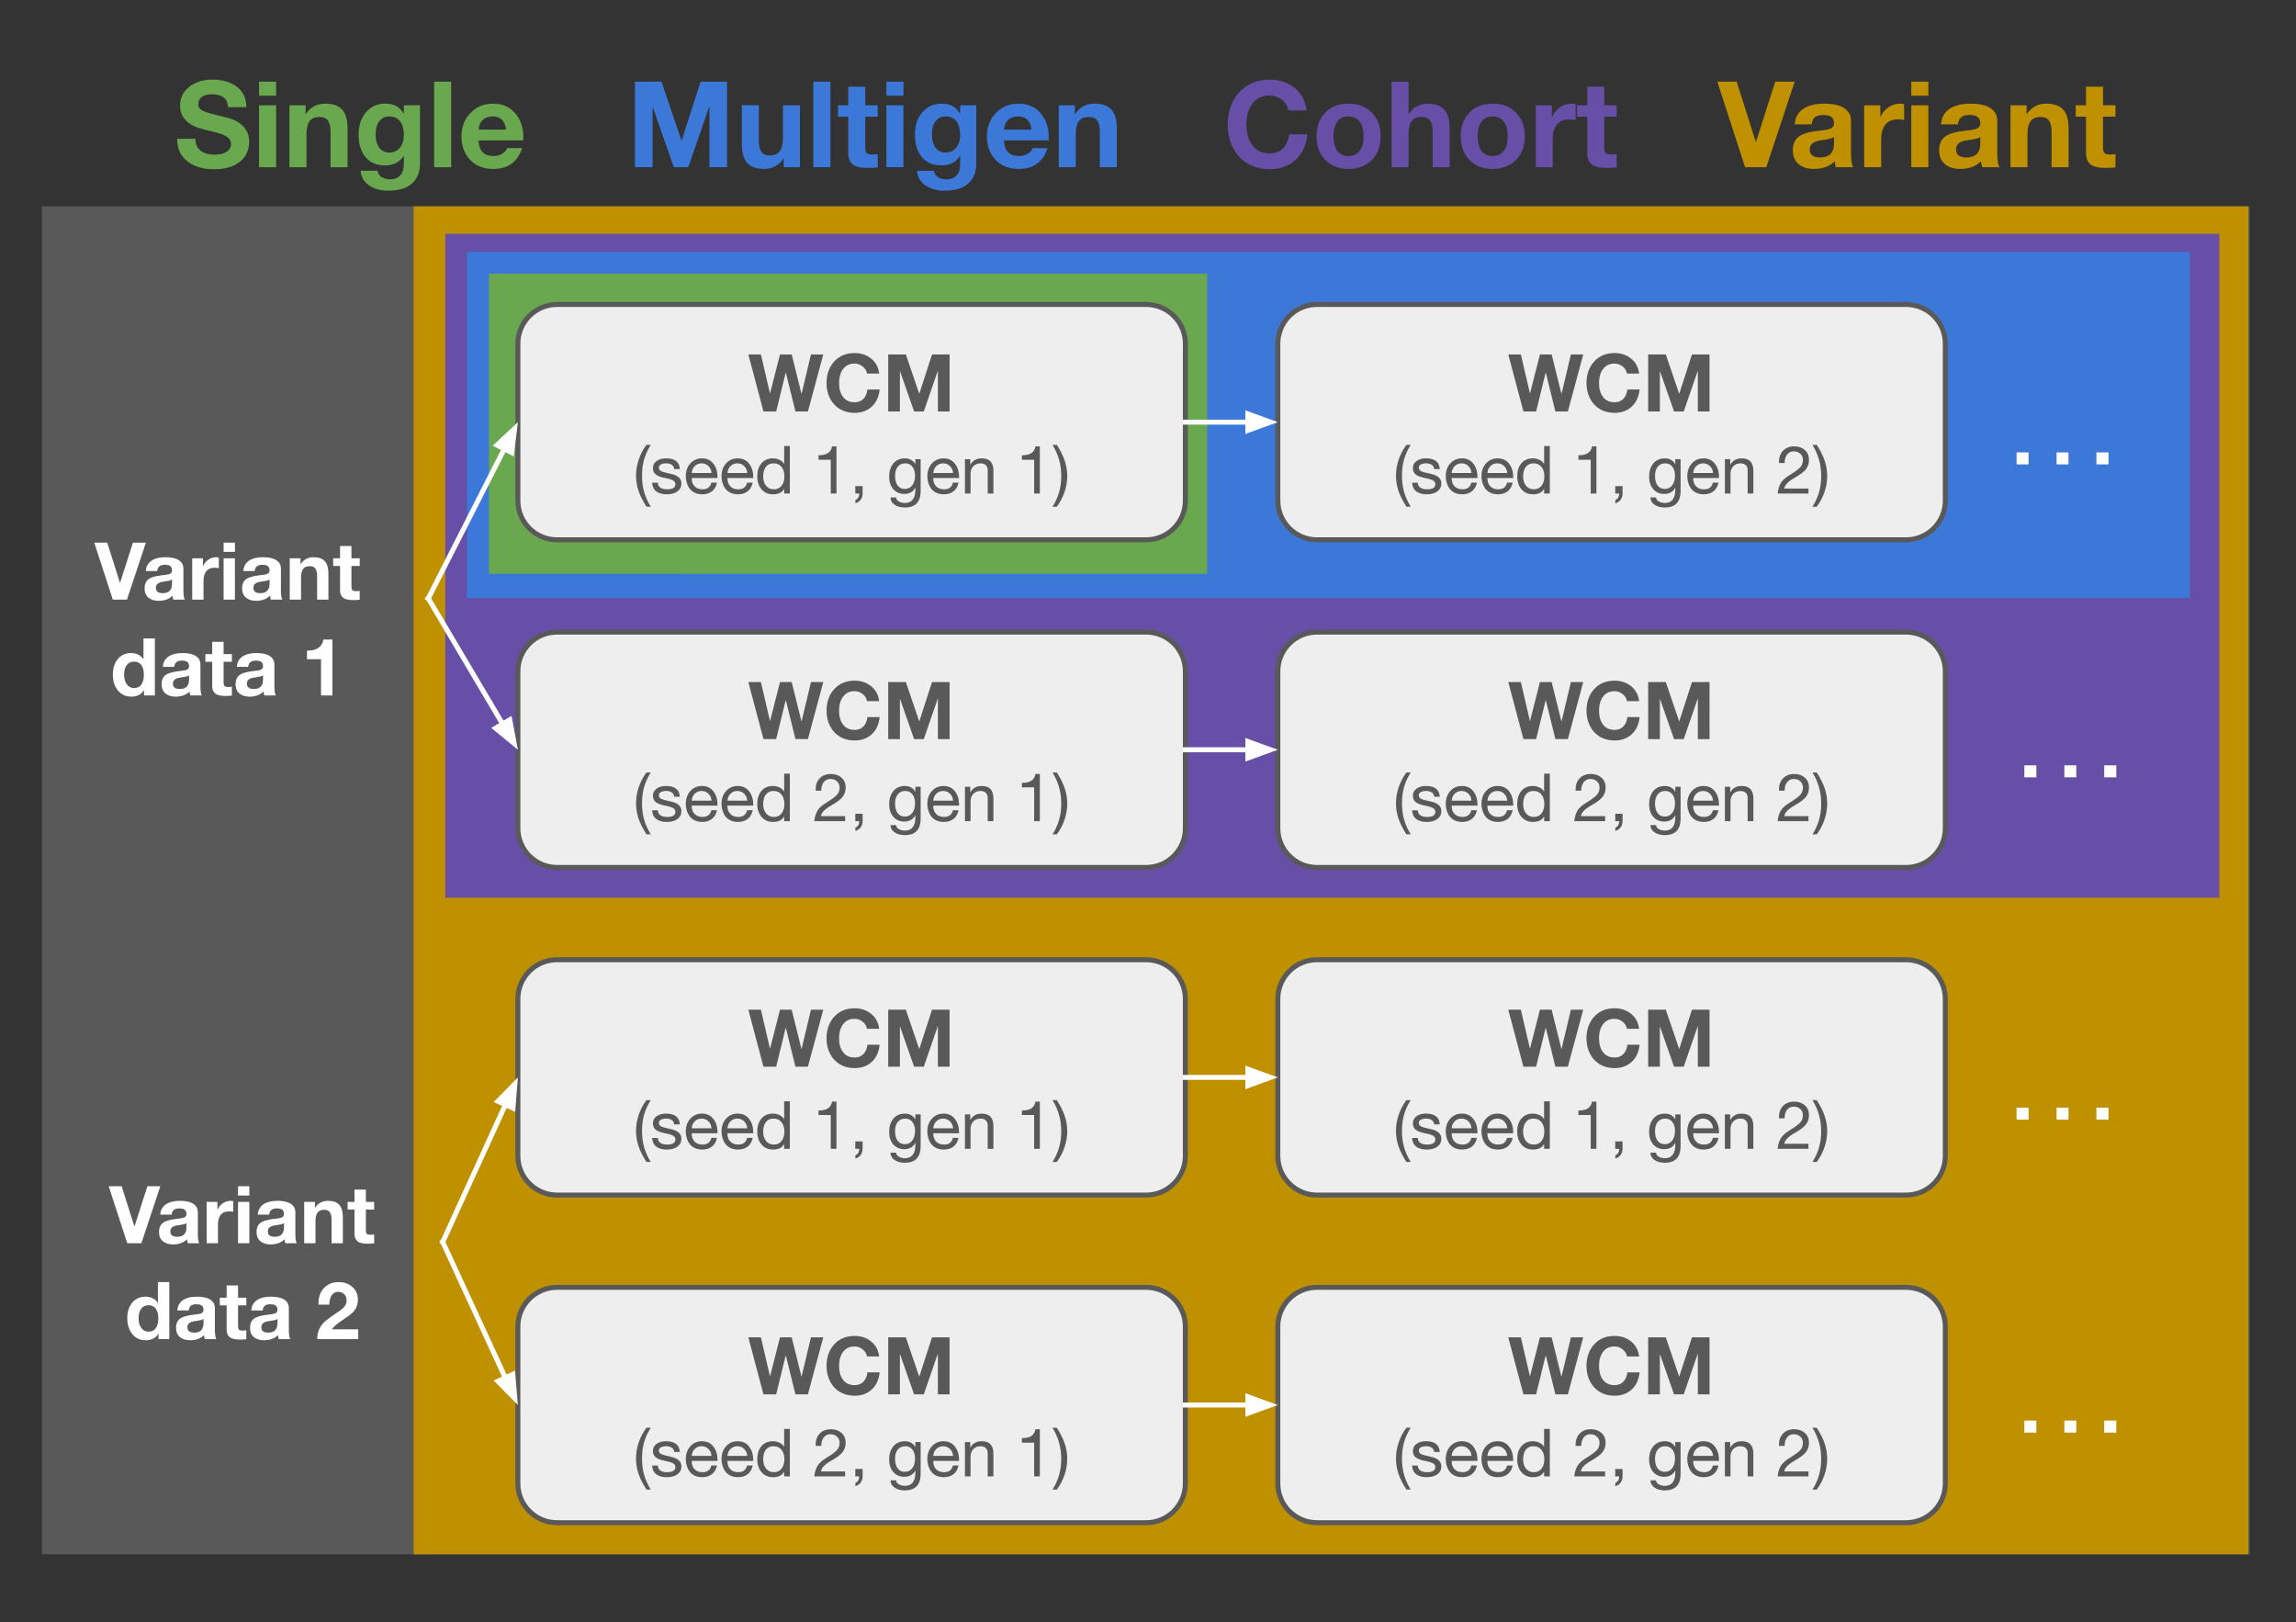<?xml version="1.0" encoding="UTF-8" standalone="no"?>
<svg
   version="1.1"
   viewBox="0 0 460 325"
   fill="none"
   stroke="none"
   stroke-linecap="square"
   stroke-miterlimit="10"
   id="svg82"
   sodipodi:docname="analysis_schematic.svg"
   width="460"
   height="325"
   inkscape:version="1.3.2 (1:1.3.2+202311252150+091e20ef0f)"
   xmlns:inkscape="http://www.inkscape.org/namespaces/inkscape"
   xmlns:sodipodi="http://sodipodi.sourceforge.net/DTD/sodipodi-0.dtd"
   xmlns="http://www.w3.org/2000/svg"
   xmlns:svg="http://www.w3.org/2000/svg">
  <rect x="0" y="0" width="460" height="325" fill="#333333" stroke="none"/>
  <defs
     id="defs82" />
  <sodipodi:namedview
     id="namedview82"
     pagecolor="#ffffff"
     bordercolor="#666666"
     borderopacity="1.0"
     inkscape:showpageshadow="2"
     inkscape:pageopacity="0.0"
     inkscape:pagecheckerboard="0"
     inkscape:deskcolor="#d1d1d1"
     inkscape:zoom="0.975"
     inkscape:cx="538.46154"
     inkscape:cy="309.74359"
     inkscape:window-width="1920"
     inkscape:window-height="1016"
     inkscape:window-x="0"
     inkscape:window-y="0"
     inkscape:window-maximized="1"
     inkscape:current-layer="g82" />
  <clipPath
     id="p.0">
    <path
       d="M 0,0 H 960 V 540 H 0 Z"
       clip-rule="nonzero"
       id="path1" />
  </clipPath>
  <g
     clip-path="url(#p.0)"
     id="g82">
    <path
       fill="#595959"
       d="M 8.388,41.339 H 450.719 V 311.386 H 8.388 Z"
       fill-rule="evenodd"
       id="path3" />
    <path
       fill="#bf9000"
       d="m 82.874,41.339 h 367.591 V 311.386 H 82.874 Z"
       fill-rule="evenodd"
       id="path4" />
    <path
       fill="#674ea7"
       d="m 89.21,46.848 h 355.433 V 179.824 H 89.21 Z"
       fill-rule="evenodd"
       id="path5" />
    <path
       fill="#3c78d8"
       d="m 93.559,50.47 h 345.165 v 69.323 H 93.559 Z"
       fill-rule="evenodd"
       id="path6" />
    <path
       fill="#6aa84f"
       d="m 97.963,54.831 h 143.906 v 60.126 H 97.963 Z"
       fill-rule="evenodd"
       id="path7" />
    <path
       fill="#eeeeee"
       d="m 103.756,68.853 v 0 c 0,-4.34 3.518,-7.858 7.858,-7.858 h 118.015 c 2.084,0 4.083,0.828 5.557,2.302 1.474,1.474 2.302,3.473 2.302,5.557 v 31.433 c 0,4.34 -3.518,7.858 -7.858,7.858 H 111.614 c -4.34,0 -7.858,-3.518 -7.858,-7.858 z"
       fill-rule="evenodd"
       id="path8" />
    <path
       stroke="#595959"
       stroke-width="1"
       stroke-linejoin="round"
       stroke-linecap="butt"
       d="m 103.756,68.853 v 0 c 0,-4.34 3.518,-7.858 7.858,-7.858 h 118.015 c 2.084,0 4.083,0.828 5.557,2.302 1.474,1.474 2.302,3.473 2.302,5.557 v 31.433 c 0,4.34 -3.518,7.858 -7.858,7.858 H 111.614 c -4.34,0 -7.858,-3.518 -7.858,-7.858 z"
       fill-rule="evenodd"
       id="path9" />
    <path
       fill="#595959"
       d="m 152.446,71.008 1.812,7.766 h 0.031 l 1.984,-7.766 h 2.344 l 1.953,7.859 h 0.031 l 1.875,-7.859 h 2.469 l -3.078,11.422 h -2.5 l -1.922,-7.781 h -0.031 l -1.906,7.781 h -2.547 l -3.031,-11.422 z m 18.773,-0.281 q 1.938,0 3.312,1.109 1.375,1.094 1.609,3 h -2.438 q -0.156,-0.891 -0.891,-1.438 -0.719,-0.562 -1.609,-0.562 -1.469,0 -2.281,1.078 -0.812,1.078 -0.812,2.844 0,1.703 0.797,2.766 0.812,1.062 2.312,1.062 1.078,0 1.75,-0.672 0.672,-0.672 0.828,-1.891 h 2.438 q -0.219,2.188 -1.578,3.438 -1.359,1.25 -3.438,1.25 -1.656,0 -2.938,-0.75 -1.281,-0.766 -1.984,-2.141 -0.703,-1.375 -0.703,-3.062 0,-2.625 1.531,-4.328 1.547,-1.703 4.094,-1.703 z m 10.266,0.281 2.672,7.844 h 0.031 l 2.531,-7.812 0.016,-0.031 h 3.516 V 82.43 h -2.344 v -8.094 h -0.031 l -2.797,8.094 h -1.938 l -2.812,-8.016 h -0.031 V 82.43 H 177.954 V 71.008 Z"
       fill-rule="nonzero"
       id="path10" />
    <path
       fill="#595959"
       d="m 130.379,89.12 q -0.891,1.406 -1.328,2.906 -0.422,1.484 -0.422,3.25 0,1.781 0.422,3.281 0.438,1.5 1.328,2.953 h -0.859 q -1.141,-1.781 -1.625,-3.25 -0.469,-1.484 -0.469,-2.984 0,-1.562 0.531,-3.172 0.531,-1.609 1.562,-2.984 z m 3.012,2.703 q 1.391,0 2.062,0.547 0.688,0.531 0.75,1.609 h -1.125 v -0.016 q -0.047,-0.547 -0.484,-0.844 -0.438,-0.297 -1.109,-0.297 -0.688,0 -1.094,0.234 -0.391,0.219 -0.391,0.641 0,0.375 0.344,0.625 0.359,0.234 1.062,0.375 l 1.062,0.25 q 1,0.219 1.516,0.688 0.531,0.453 0.531,1.219 0,1.016 -0.797,1.594 -0.781,0.578 -2.141,0.578 -1.312,0 -2.094,-0.578 -0.766,-0.594 -0.828,-1.75 h 1.141 q 0.016,0.641 0.5,0.984 0.5,0.344 1.344,0.344 0.828,0 1.25,-0.25 0.422,-0.266 0.422,-0.781 0,-0.453 -0.422,-0.719 -0.422,-0.281 -1.719,-0.531 -1.297,-0.266 -1.828,-0.719 -0.531,-0.469 -0.531,-1.25 0,-0.906 0.734,-1.422 0.734,-0.531 1.844,-0.531 z m 7.242,0 q 1.484,0 2.297,1.078 0.828,1.062 0.828,2.734 v 0.125 h -5.172 v 0.094 q 0,0.984 0.578,1.578 0.578,0.594 1.578,0.594 0.75,0 1.188,-0.344 0.453,-0.359 0.594,-1 h 1.125 q -0.234,1.141 -1.016,1.75 -0.766,0.594 -1.938,0.594 -1.078,0 -1.828,-0.484 -0.75,-0.484 -1.109,-1.359 -0.359,-0.891 -0.359,-1.797 0,-1.531 0.906,-2.547 0.922,-1.016 2.328,-1.016 z m -2.047,2.938 h 3.969 q -0.062,-0.844 -0.625,-1.391 -0.547,-0.547 -1.375,-0.547 -0.781,0 -1.344,0.531 -0.547,0.516 -0.625,1.406 z m 9.206,-2.938 q 1.484,0 2.297,1.078 0.828,1.062 0.828,2.734 v 0.125 h -5.172 v 0.094 q 0,0.984 0.578,1.578 0.578,0.594 1.578,0.594 0.75,0 1.188,-0.344 0.453,-0.359 0.594,-1 h 1.125 q -0.234,1.141 -1.016,1.75 -0.766,0.594 -1.938,0.594 -1.078,0 -1.828,-0.484 -0.75,-0.484 -1.109,-1.359 -0.359,-0.891 -0.359,-1.797 0,-1.531 0.906,-2.547 0.922,-1.016 2.328,-1.016 z m -2.047,2.938 h 3.969 q -0.062,-0.844 -0.625,-1.391 -0.547,-0.547 -1.375,-0.547 -0.781,0 -1.344,0.531 -0.547,0.516 -0.625,1.406 z m 12.502,-5.406 v 9.516 h -1.141 v -0.938 h -0.031 q -0.266,0.547 -0.844,0.828 -0.578,0.266 -1.344,0.266 -1.453,0 -2.312,-1 -0.859,-1 -0.859,-2.625 0,-1.594 0.828,-2.578 0.844,-1 2.312,-1 0.672,0 1.281,0.281 0.609,0.266 0.938,0.797 h 0.031 v -3.547 z m -5.344,6.125 q 0,1.109 0.578,1.828 0.578,0.719 1.562,0.719 1,0 1.547,-0.719 0.562,-0.719 0.562,-1.875 0,-1.172 -0.578,-1.891 -0.562,-0.719 -1.609,-0.719 -0.984,0 -1.531,0.719 -0.531,0.703 -0.531,1.938 z m 14.682,-6.062 v 9.453 h -1.141 v -6.766 h -2.453 v -0.906 h 0.047 q 1.188,0 1.844,-0.422 0.656,-0.438 0.828,-1.359 z m 5.241,7.969 v 1.422 q 0,0.734 -0.359,1.266 -0.359,0.531 -1.094,0.75 v -0.656 q 0.344,-0.125 0.547,-0.453 0.219,-0.328 0.219,-0.766 v -0.078 h -0.781 v -1.484 z m 8.484,-5.562 q 0.719,0 1.25,0.312 0.531,0.312 0.812,0.828 h 0.016 v -0.984 h 1.062 v 6.375 q 0,1.625 -0.781,2.469 -0.781,0.844 -2.406,0.844 -1.188,0 -2,-0.531 -0.812,-0.516 -0.859,-1.484 h 1.125 q 0.031,0.516 0.562,0.812 0.547,0.297 1.219,0.297 1.016,0 1.547,-0.672 0.531,-0.656 0.531,-1.953 v -0.438 h -0.031 q -0.266,0.578 -0.844,0.922 -0.578,0.328 -1.312,0.328 -1.391,0 -2.234,-0.953 -0.828,-0.969 -0.828,-2.531 0,-1.578 0.828,-2.609 0.844,-1.031 2.344,-1.031 z m -1.984,3.5 q 0,1.234 0.516,1.938 0.516,0.688 1.438,0.688 0.938,0 1.484,-0.719 0.562,-0.734 0.562,-1.938 0,-1.109 -0.516,-1.781 -0.516,-0.688 -1.453,-0.688 -0.953,0 -1.5,0.688 -0.531,0.672 -0.531,1.812 z m 9.7,-3.5 q 1.484,0 2.297,1.078 0.828,1.062 0.828,2.734 v 0.125 h -5.172 v 0.094 q 0,0.984 0.578,1.578 0.578,0.594 1.578,0.594 0.75,0 1.188,-0.344 0.453,-0.359 0.594,-1 h 1.125 q -0.234,1.141 -1.016,1.75 -0.766,0.594 -1.938,0.594 -1.078,0 -1.828,-0.484 -0.75,-0.484 -1.109,-1.359 -0.359,-0.891 -0.359,-1.797 0,-1.531 0.906,-2.547 0.922,-1.016 2.328,-1.016 z m -2.047,2.938 h 3.969 q -0.062,-0.844 -0.625,-1.391 -0.547,-0.547 -1.375,-0.547 -0.781,0 -1.344,0.531 -0.547,0.516 -0.625,1.406 z m 9.674,-2.938 q 1.25,0 1.812,0.641 0.562,0.641 0.562,1.812 v 4.594 h -1.141 v -4.703 q 0,-0.594 -0.375,-0.969 -0.375,-0.375 -1.031,-0.375 -0.953,0 -1.5,0.594 -0.531,0.578 -0.531,1.516 v 3.938 h -1.125 v -6.891 h 1.062 v 1.094 h 0.031 q 0.375,-0.641 0.922,-0.938 0.547,-0.312 1.312,-0.312 z m 11.678,-2.406 v 9.453 h -1.141 v -6.766 h -2.453 v -0.906 h 0.047 q 1.188,0 1.844,-0.422 0.656,-0.438 0.828,-1.359 z m 3.397,-0.297 q 1.062,1.641 1.578,3.141 0.516,1.5 0.516,3.109 0,1.609 -0.547,3.203 -0.531,1.578 -1.547,2.938 h -0.859 q 0.891,-1.406 1.312,-2.891 0.438,-1.5 0.438,-3.25 0,-1.781 -0.438,-3.281 -0.422,-1.516 -1.312,-2.969 z"
       fill-rule="nonzero"
       id="path11" />
    <path
       fill="#eeeeee"
       d="m 103.756,134.488 v 0 c 0,-4.34 3.518,-7.858 7.858,-7.858 h 118.015 c 2.084,0 4.083,0.828 5.557,2.302 1.474,1.474 2.302,3.473 2.302,5.557 v 31.433 c 0,4.34 -3.518,7.858 -7.858,7.858 H 111.614 c -4.34,0 -7.858,-3.518 -7.858,-7.858 z"
       fill-rule="evenodd"
       id="path12" />
    <path
       stroke="#595959"
       stroke-width="1"
       stroke-linejoin="round"
       stroke-linecap="butt"
       d="m 103.756,134.488 v 0 c 0,-4.34 3.518,-7.858 7.858,-7.858 h 118.015 c 2.084,0 4.083,0.828 5.557,2.302 1.474,1.474 2.302,3.473 2.302,5.557 v 31.433 c 0,4.34 -3.518,7.858 -7.858,7.858 H 111.614 c -4.34,0 -7.858,-3.518 -7.858,-7.858 z"
       fill-rule="evenodd"
       id="path13" />
    <path
       fill="#595959"
       d="m 152.446,136.643 1.812,7.766 h 0.031 l 1.984,-7.766 h 2.344 l 1.953,7.859 h 0.031 l 1.875,-7.859 h 2.469 l -3.078,11.422 h -2.5 l -1.922,-7.781 h -0.031 l -1.906,7.781 h -2.547 l -3.031,-11.422 z m 18.773,-0.281 q 1.938,0 3.312,1.109 1.375,1.094 1.609,3 h -2.438 q -0.156,-0.891 -0.891,-1.438 -0.719,-0.562 -1.609,-0.562 -1.469,0 -2.281,1.078 -0.812,1.078 -0.812,2.844 0,1.703 0.797,2.766 0.812,1.062 2.312,1.062 1.078,0 1.75,-0.672 0.672,-0.672 0.828,-1.891 h 2.438 q -0.219,2.188 -1.578,3.438 -1.359,1.25 -3.438,1.25 -1.656,0 -2.938,-0.75 -1.281,-0.766 -1.984,-2.141 -0.703,-1.375 -0.703,-3.062 0,-2.625 1.531,-4.328 1.547,-1.703 4.094,-1.703 z m 10.266,0.281 2.672,7.844 h 0.031 l 2.531,-7.812 0.016,-0.031 h 3.516 v 11.422 h -2.344 v -8.094 h -0.031 l -2.797,8.094 h -1.938 l -2.812,-8.016 h -0.031 v 8.016 H 177.954 V 136.643 Z"
       fill-rule="nonzero"
       id="path14" />
    <path
       fill="#595959"
       d="m 130.379,154.755 q -0.891,1.406 -1.328,2.906 -0.422,1.484 -0.422,3.25 0,1.781 0.422,3.281 0.438,1.5 1.328,2.953 h -0.859 q -1.141,-1.781 -1.625,-3.25 -0.469,-1.484 -0.469,-2.984 0,-1.562 0.531,-3.172 0.531,-1.609 1.562,-2.984 z m 3.012,2.703 q 1.391,0 2.062,0.547 0.688,0.531 0.75,1.609 h -1.125 v -0.016 q -0.047,-0.547 -0.484,-0.844 -0.438,-0.297 -1.109,-0.297 -0.688,0 -1.094,0.234 -0.391,0.219 -0.391,0.641 0,0.375 0.344,0.625 0.359,0.234 1.062,0.375 l 1.062,0.25 q 1,0.219 1.516,0.688 0.531,0.453 0.531,1.219 0,1.016 -0.797,1.594 -0.781,0.578 -2.141,0.578 -1.312,0 -2.094,-0.578 -0.766,-0.594 -0.828,-1.75 h 1.141 q 0.016,0.641 0.5,0.984 0.5,0.344 1.344,0.344 0.828,0 1.25,-0.25 0.422,-0.266 0.422,-0.781 0,-0.453 -0.422,-0.719 -0.422,-0.281 -1.719,-0.531 -1.297,-0.266 -1.828,-0.719 -0.531,-0.469 -0.531,-1.25 0,-0.906 0.734,-1.422 0.734,-0.531 1.844,-0.531 z m 7.242,0 q 1.484,0 2.297,1.078 0.828,1.062 0.828,2.734 v 0.125 h -5.172 v 0.094 q 0,0.984 0.578,1.578 0.578,0.594 1.578,0.594 0.75,0 1.188,-0.344 0.453,-0.359 0.594,-1 h 1.125 q -0.234,1.141 -1.016,1.75 -0.766,0.594 -1.938,0.594 -1.078,0 -1.828,-0.484 -0.75,-0.484 -1.109,-1.359 -0.359,-0.891 -0.359,-1.797 0,-1.531 0.906,-2.547 0.922,-1.016 2.328,-1.016 z m -2.047,2.938 h 3.969 q -0.062,-0.844 -0.625,-1.391 -0.547,-0.547 -1.375,-0.547 -0.781,0 -1.344,0.531 -0.547,0.516 -0.625,1.406 z m 9.206,-2.938 q 1.484,0 2.297,1.078 0.828,1.062 0.828,2.734 v 0.125 h -5.172 v 0.094 q 0,0.984 0.578,1.578 0.578,0.594 1.578,0.594 0.75,0 1.188,-0.344 0.453,-0.359 0.594,-1 h 1.125 q -0.234,1.141 -1.016,1.75 -0.766,0.594 -1.938,0.594 -1.078,0 -1.828,-0.484 -0.75,-0.484 -1.109,-1.359 -0.359,-0.891 -0.359,-1.797 0,-1.531 0.906,-2.547 0.922,-1.016 2.328,-1.016 z m -2.047,2.938 h 3.969 q -0.062,-0.844 -0.625,-1.391 -0.547,-0.547 -1.375,-0.547 -0.781,0 -1.344,0.531 -0.547,0.516 -0.625,1.406 z m 12.502,-5.406 v 9.516 h -1.141 v -0.938 h -0.031 q -0.266,0.547 -0.844,0.828 -0.578,0.266 -1.344,0.266 -1.453,0 -2.312,-1 -0.859,-1 -0.859,-2.625 0,-1.594 0.828,-2.578 0.844,-1 2.312,-1 0.672,0 1.281,0.281 0.609,0.266 0.938,0.797 h 0.031 v -3.547 z m -5.344,6.125 q 0,1.109 0.578,1.828 0.578,0.719 1.562,0.719 1,0 1.547,-0.719 0.562,-0.719 0.562,-1.875 0,-1.172 -0.578,-1.891 -0.562,-0.719 -1.609,-0.719 -0.984,0 -1.531,0.719 -0.531,0.703 -0.531,1.938 z m 13.557,-6.062 q 1.312,0 2.141,0.75 0.828,0.734 0.828,1.969 0,0.984 -0.547,1.781 -0.547,0.781 -2.328,1.797 -1.078,0.625 -1.531,1.125 -0.453,0.484 -0.547,1.031 h 4.844 v 1 h -6.172 q 0.109,-1.172 0.609,-2.062 0.516,-0.891 1.922,-1.719 1.641,-1.016 2.078,-1.578 0.453,-0.578 0.453,-1.375 0,-0.75 -0.516,-1.234 -0.516,-0.484 -1.297,-0.484 -0.859,0 -1.359,0.641 -0.484,0.641 -0.484,1.609 v 0.094 h -1.141 v -0.234 q 0,-1.406 0.828,-2.25 0.844,-0.859 2.219,-0.859 z m 6.366,7.969 v 1.422 q 0,0.734 -0.359,1.266 -0.359,0.531 -1.094,0.75 v -0.656 q 0.344,-0.125 0.547,-0.453 0.219,-0.328 0.219,-0.766 v -0.078 h -0.781 v -1.484 z m 8.484,-5.562 q 0.719,0 1.25,0.312 0.531,0.312 0.812,0.828 h 0.016 v -0.984 h 1.062 v 6.375 q 0,1.625 -0.781,2.469 -0.781,0.844 -2.406,0.844 -1.188,0 -2,-0.531 -0.812,-0.516 -0.859,-1.484 h 1.125 q 0.031,0.516 0.562,0.812 0.547,0.297 1.219,0.297 1.016,0 1.547,-0.672 0.531,-0.656 0.531,-1.953 v -0.438 h -0.031 q -0.266,0.578 -0.844,0.922 -0.578,0.328 -1.312,0.328 -1.391,0 -2.234,-0.953 -0.828,-0.969 -0.828,-2.531 0,-1.578 0.828,-2.609 0.844,-1.031 2.344,-1.031 z m -1.984,3.5 q 0,1.234 0.516,1.938 0.516,0.688 1.438,0.688 0.938,0 1.484,-0.719 0.562,-0.734 0.562,-1.938 0,-1.109 -0.516,-1.781 -0.516,-0.688 -1.453,-0.688 -0.953,0 -1.5,0.688 -0.531,0.672 -0.531,1.812 z m 9.7,-3.5 q 1.484,0 2.297,1.078 0.828,1.062 0.828,2.734 v 0.125 h -5.172 v 0.094 q 0,0.984 0.578,1.578 0.578,0.594 1.578,0.594 0.75,0 1.188,-0.344 0.453,-0.359 0.594,-1 h 1.125 q -0.234,1.141 -1.016,1.75 -0.766,0.594 -1.938,0.594 -1.078,0 -1.828,-0.484 -0.75,-0.484 -1.109,-1.359 -0.359,-0.891 -0.359,-1.797 0,-1.531 0.906,-2.547 0.922,-1.016 2.328,-1.016 z m -2.047,2.938 h 3.969 q -0.062,-0.844 -0.625,-1.391 -0.547,-0.547 -1.375,-0.547 -0.781,0 -1.344,0.531 -0.547,0.516 -0.625,1.406 z m 9.674,-2.938 q 1.25,0 1.812,0.641 0.562,0.641 0.562,1.812 v 4.594 h -1.141 v -4.703 q 0,-0.594 -0.375,-0.969 -0.375,-0.375 -1.031,-0.375 -0.953,0 -1.5,0.594 -0.531,0.578 -0.531,1.516 v 3.938 h -1.125 v -6.891 h 1.062 v 1.094 h 0.031 q 0.375,-0.641 0.922,-0.938 0.547,-0.312 1.312,-0.312 z m 11.678,-2.406 v 9.453 h -1.141 v -6.766 h -2.453 v -0.906 h 0.047 q 1.188,0 1.844,-0.422 0.656,-0.438 0.828,-1.359 z m 3.397,-0.297 q 1.062,1.641 1.578,3.141 0.516,1.5 0.516,3.109 0,1.609 -0.547,3.203 -0.531,1.578 -1.547,2.938 h -0.859 q 0.891,-1.406 1.312,-2.891 0.438,-1.5 0.438,-3.25 0,-1.781 -0.438,-3.281 -0.422,-1.516 -1.312,-2.969 z"
       fill-rule="nonzero"
       id="path15" />
    <path
       fill="#eeeeee"
       d="m 256.01,68.853 v 0 c 0,-4.34 3.518,-7.858 7.858,-7.858 h 118.015 c 2.084,0 4.083,0.828 5.557,2.302 1.474,1.474 2.302,3.473 2.302,5.557 v 31.433 c 0,4.34 -3.518,7.858 -7.858,7.858 H 263.869 c -4.34,0 -7.858,-3.518 -7.858,-7.858 z"
       fill-rule="evenodd"
       id="path16" />
    <path
       stroke="#595959"
       stroke-width="1"
       stroke-linejoin="round"
       stroke-linecap="butt"
       d="m 256.01,68.853 v 0 c 0,-4.34 3.518,-7.858 7.858,-7.858 h 118.015 c 2.084,0 4.083,0.828 5.557,2.302 1.474,1.474 2.302,3.473 2.302,5.557 v 31.433 c 0,4.34 -3.518,7.858 -7.858,7.858 H 263.869 c -4.34,0 -7.858,-3.518 -7.858,-7.858 z"
       fill-rule="evenodd"
       id="path17" />
    <path
       fill="#595959"
       d="m 304.701,71.008 1.812,7.766 h 0.031 l 1.984,-7.766 h 2.344 l 1.953,7.859 h 0.031 l 1.875,-7.859 h 2.469 l -3.078,11.422 h -2.5 l -1.922,-7.781 h -0.031 l -1.906,7.781 h -2.547 l -3.031,-11.422 z m 18.773,-0.281 q 1.938,0 3.312,1.109 1.375,1.094 1.609,3 h -2.438 q -0.156,-0.891 -0.891,-1.438 -0.719,-0.562 -1.609,-0.562 -1.469,0 -2.281,1.078 -0.812,1.078 -0.812,2.844 0,1.703 0.797,2.766 0.812,1.062 2.312,1.062 1.078,0 1.75,-0.672 0.672,-0.672 0.828,-1.891 h 2.438 q -0.219,2.188 -1.578,3.438 -1.359,1.25 -3.438,1.25 -1.656,0 -2.938,-0.75 -1.281,-0.766 -1.984,-2.141 -0.703,-1.375 -0.703,-3.062 0,-2.625 1.531,-4.328 1.547,-1.703 4.094,-1.703 z m 10.266,0.281 2.672,7.844 h 0.031 l 2.531,-7.812 0.016,-0.031 h 3.516 V 82.43 h -2.344 v -8.094 h -0.031 l -2.797,8.094 h -1.938 l -2.812,-8.016 h -0.031 v 8.016 h -2.344 V 71.008 Z"
       fill-rule="nonzero"
       id="path18" />
    <path
       fill="#595959"
       d="m 282.634,89.12 q -0.891,1.406 -1.328,2.906 -0.422,1.484 -0.422,3.25 0,1.781 0.422,3.281 0.438,1.5 1.328,2.953 h -0.859 q -1.141,-1.781 -1.625,-3.25 -0.469,-1.484 -0.469,-2.984 0,-1.562 0.531,-3.172 0.531,-1.609 1.562,-2.984 z m 3.012,2.703 q 1.391,0 2.062,0.547 0.688,0.531 0.75,1.609 h -1.125 v -0.016 q -0.047,-0.547 -0.484,-0.844 -0.438,-0.297 -1.109,-0.297 -0.688,0 -1.094,0.234 -0.391,0.219 -0.391,0.641 0,0.375 0.344,0.625 0.359,0.234 1.062,0.375 l 1.062,0.25 q 1,0.219 1.516,0.688 0.531,0.453 0.531,1.219 0,1.016 -0.797,1.594 -0.781,0.578 -2.141,0.578 -1.312,0 -2.094,-0.578 -0.766,-0.594 -0.828,-1.75 h 1.141 q 0.016,0.641 0.5,0.984 0.5,0.344 1.344,0.344 0.828,0 1.25,-0.25 0.422,-0.266 0.422,-0.781 0,-0.453 -0.422,-0.719 -0.422,-0.281 -1.719,-0.531 -1.297,-0.266 -1.828,-0.719 -0.531,-0.469 -0.531,-1.25 0,-0.906 0.734,-1.422 0.734,-0.531 1.844,-0.531 z m 7.242,0 q 1.484,0 2.297,1.078 0.828,1.062 0.828,2.734 v 0.125 h -5.172 v 0.094 q 0,0.984 0.578,1.578 0.578,0.594 1.578,0.594 0.75,0 1.188,-0.344 0.453,-0.359 0.594,-1 h 1.125 q -0.234,1.141 -1.016,1.75 -0.766,0.594 -1.938,0.594 -1.078,0 -1.828,-0.484 -0.75,-0.484 -1.109,-1.359 -0.359,-0.891 -0.359,-1.797 0,-1.531 0.906,-2.547 0.922,-1.016 2.328,-1.016 z m -2.047,2.938 h 3.969 q -0.062,-0.844 -0.625,-1.391 -0.547,-0.547 -1.375,-0.547 -0.781,0 -1.344,0.531 -0.547,0.516 -0.625,1.406 z m 9.206,-2.938 q 1.484,0 2.297,1.078 0.828,1.062 0.828,2.734 v 0.125 h -5.172 v 0.094 q 0,0.984 0.578,1.578 0.578,0.594 1.578,0.594 0.75,0 1.188,-0.344 0.453,-0.359 0.594,-1 h 1.125 q -0.234,1.141 -1.016,1.75 -0.766,0.594 -1.938,0.594 -1.078,0 -1.828,-0.484 -0.75,-0.484 -1.109,-1.359 -0.359,-0.891 -0.359,-1.797 0,-1.531 0.906,-2.547 0.922,-1.016 2.328,-1.016 z m -2.047,2.938 h 3.969 q -0.062,-0.844 -0.625,-1.391 -0.547,-0.547 -1.375,-0.547 -0.781,0 -1.344,0.531 -0.547,0.516 -0.625,1.406 z m 12.502,-5.406 v 9.516 h -1.141 v -0.938 h -0.031 q -0.266,0.547 -0.844,0.828 -0.578,0.266 -1.344,0.266 -1.453,0 -2.312,-1 -0.859,-1 -0.859,-2.625 0,-1.594 0.828,-2.578 0.844,-1 2.312,-1 0.672,0 1.281,0.281 0.609,0.266 0.938,0.797 h 0.031 v -3.547 z m -5.344,6.125 q 0,1.109 0.578,1.828 0.578,0.719 1.562,0.719 1,0 1.547,-0.719 0.562,-0.719 0.562,-1.875 0,-1.172 -0.578,-1.891 -0.562,-0.719 -1.609,-0.719 -0.984,0 -1.531,0.719 -0.531,0.703 -0.531,1.938 z m 14.682,-6.062 v 9.453 h -1.141 v -6.766 h -2.453 v -0.906 h 0.047 q 1.188,0 1.844,-0.422 0.656,-0.438 0.828,-1.359 z m 5.241,7.969 v 1.422 q 0,0.734 -0.359,1.266 -0.359,0.531 -1.094,0.75 v -0.656 q 0.344,-0.125 0.547,-0.453 0.219,-0.328 0.219,-0.766 v -0.078 h -0.781 v -1.484 z m 8.484,-5.562 q 0.719,0 1.25,0.312 0.531,0.312 0.812,0.828 h 0.016 v -0.984 h 1.062 v 6.375 q 0,1.625 -0.781,2.469 -0.781,0.844 -2.406,0.844 -1.188,0 -2,-0.531 -0.812,-0.516 -0.859,-1.484 h 1.125 q 0.031,0.516 0.562,0.812 0.547,0.297 1.219,0.297 1.016,0 1.547,-0.672 0.531,-0.656 0.531,-1.953 v -0.438 h -0.031 q -0.266,0.578 -0.844,0.922 -0.578,0.328 -1.312,0.328 -1.391,0 -2.234,-0.953 -0.828,-0.969 -0.828,-2.531 0,-1.578 0.828,-2.609 0.844,-1.031 2.344,-1.031 z m -1.984,3.5 q 0,1.234 0.516,1.938 0.516,0.688 1.438,0.688 0.938,0 1.484,-0.719 0.562,-0.734 0.562,-1.938 0,-1.109 -0.516,-1.781 -0.516,-0.688 -1.453,-0.688 -0.953,0 -1.5,0.688 -0.531,0.672 -0.531,1.812 z m 9.7,-3.5 q 1.484,0 2.297,1.078 0.828,1.062 0.828,2.734 v 0.125 h -5.172 v 0.094 q 0,0.984 0.578,1.578 0.578,0.594 1.578,0.594 0.75,0 1.188,-0.344 0.453,-0.359 0.594,-1 h 1.125 q -0.234,1.141 -1.016,1.75 -0.766,0.594 -1.938,0.594 -1.078,0 -1.828,-0.484 -0.75,-0.484 -1.109,-1.359 -0.359,-0.891 -0.359,-1.797 0,-1.531 0.906,-2.547 0.922,-1.016 2.328,-1.016 z m -2.047,2.938 h 3.969 q -0.062,-0.844 -0.625,-1.391 -0.547,-0.547 -1.375,-0.547 -0.781,0 -1.344,0.531 -0.547,0.516 -0.625,1.406 z m 9.674,-2.938 q 1.25,0 1.812,0.641 0.562,0.641 0.562,1.812 v 4.594 h -1.141 v -4.703 q 0,-0.594 -0.375,-0.969 -0.375,-0.375 -1.031,-0.375 -0.953,0 -1.5,0.594 -0.531,0.578 -0.531,1.516 v 3.938 h -1.125 v -6.891 h 1.062 v 1.094 h 0.031 q 0.375,-0.641 0.922,-0.938 0.547,-0.312 1.312,-0.312 z m 10.553,-2.406 q 1.312,0 2.141,0.75 0.828,0.734 0.828,1.969 0,0.984 -0.547,1.781 -0.547,0.781 -2.328,1.797 -1.078,0.625 -1.531,1.125 -0.453,0.484 -0.547,1.031 h 4.844 v 1 h -6.172 q 0.109,-1.172 0.609,-2.062 0.516,-0.891 1.922,-1.719 1.641,-1.016 2.078,-1.578 0.453,-0.578 0.453,-1.375 0,-0.75 -0.516,-1.234 -0.516,-0.484 -1.297,-0.484 -0.859,0 -1.359,0.641 -0.484,0.641 -0.484,1.609 v 0.094 h -1.141 v -0.234 q 0,-1.406 0.828,-2.25 0.844,-0.859 2.219,-0.859 z m 4.522,-0.297 q 1.062,1.641 1.578,3.141 0.516,1.5 0.516,3.109 0,1.609 -0.547,3.203 -0.531,1.578 -1.547,2.938 h -0.859 q 0.891,-1.406 1.312,-2.891 0.438,-1.5 0.438,-3.25 0,-1.781 -0.438,-3.281 -0.422,-1.516 -1.312,-2.969 z"
       fill-rule="nonzero"
       id="path19" />
    <path
       fill="#eeeeee"
       d="m 256.01,134.488 v 0 c 0,-4.34 3.518,-7.858 7.858,-7.858 h 118.015 c 2.084,0 4.083,0.828 5.557,2.302 1.474,1.474 2.302,3.473 2.302,5.557 v 31.433 c 0,4.34 -3.518,7.858 -7.858,7.858 H 263.869 c -4.34,0 -7.858,-3.518 -7.858,-7.858 z"
       fill-rule="evenodd"
       id="path20" />
    <path
       stroke="#595959"
       stroke-width="1"
       stroke-linejoin="round"
       stroke-linecap="butt"
       d="m 256.01,134.488 v 0 c 0,-4.34 3.518,-7.858 7.858,-7.858 h 118.015 c 2.084,0 4.083,0.828 5.557,2.302 1.474,1.474 2.302,3.473 2.302,5.557 v 31.433 c 0,4.34 -3.518,7.858 -7.858,7.858 H 263.869 c -4.34,0 -7.858,-3.518 -7.858,-7.858 z"
       fill-rule="evenodd"
       id="path21" />
    <path
       fill="#595959"
       d="m 304.701,136.643 1.812,7.766 h 0.031 l 1.984,-7.766 h 2.344 l 1.953,7.859 h 0.031 l 1.875,-7.859 h 2.469 l -3.078,11.422 h -2.5 l -1.922,-7.781 h -0.031 l -1.906,7.781 h -2.547 l -3.031,-11.422 z m 18.773,-0.281 q 1.938,0 3.312,1.109 1.375,1.094 1.609,3 h -2.438 q -0.156,-0.891 -0.891,-1.438 -0.719,-0.562 -1.609,-0.562 -1.469,0 -2.281,1.078 -0.812,1.078 -0.812,2.844 0,1.703 0.797,2.766 0.812,1.062 2.312,1.062 1.078,0 1.75,-0.672 0.672,-0.672 0.828,-1.891 h 2.438 q -0.219,2.188 -1.578,3.438 -1.359,1.25 -3.438,1.25 -1.656,0 -2.938,-0.75 -1.281,-0.766 -1.984,-2.141 -0.703,-1.375 -0.703,-3.062 0,-2.625 1.531,-4.328 1.547,-1.703 4.094,-1.703 z m 10.266,0.281 2.672,7.844 h 0.031 l 2.531,-7.812 0.016,-0.031 h 3.516 v 11.422 h -2.344 v -8.094 h -0.031 l -2.797,8.094 h -1.938 l -2.812,-8.016 h -0.031 v 8.016 h -2.344 V 136.643 Z"
       fill-rule="nonzero"
       id="path22" />
    <path
       fill="#595959"
       d="m 282.634,154.755 q -0.891,1.406 -1.328,2.906 -0.422,1.484 -0.422,3.25 0,1.781 0.422,3.281 0.438,1.5 1.328,2.953 h -0.859 q -1.141,-1.781 -1.625,-3.25 -0.469,-1.484 -0.469,-2.984 0,-1.562 0.531,-3.172 0.531,-1.609 1.562,-2.984 z m 3.012,2.703 q 1.391,0 2.062,0.547 0.688,0.531 0.75,1.609 h -1.125 v -0.016 q -0.047,-0.547 -0.484,-0.844 -0.438,-0.297 -1.109,-0.297 -0.688,0 -1.094,0.234 -0.391,0.219 -0.391,0.641 0,0.375 0.344,0.625 0.359,0.234 1.062,0.375 l 1.062,0.25 q 1,0.219 1.516,0.688 0.531,0.453 0.531,1.219 0,1.016 -0.797,1.594 -0.781,0.578 -2.141,0.578 -1.312,0 -2.094,-0.578 -0.766,-0.594 -0.828,-1.75 h 1.141 q 0.016,0.641 0.5,0.984 0.5,0.344 1.344,0.344 0.828,0 1.25,-0.25 0.422,-0.266 0.422,-0.781 0,-0.453 -0.422,-0.719 -0.422,-0.281 -1.719,-0.531 -1.297,-0.266 -1.828,-0.719 -0.531,-0.469 -0.531,-1.25 0,-0.906 0.734,-1.422 0.734,-0.531 1.844,-0.531 z m 7.242,0 q 1.484,0 2.297,1.078 0.828,1.062 0.828,2.734 v 0.125 h -5.172 v 0.094 q 0,0.984 0.578,1.578 0.578,0.594 1.578,0.594 0.75,0 1.188,-0.344 0.453,-0.359 0.594,-1 h 1.125 q -0.234,1.141 -1.016,1.75 -0.766,0.594 -1.938,0.594 -1.078,0 -1.828,-0.484 -0.75,-0.484 -1.109,-1.359 -0.359,-0.891 -0.359,-1.797 0,-1.531 0.906,-2.547 0.922,-1.016 2.328,-1.016 z m -2.047,2.938 h 3.969 q -0.062,-0.844 -0.625,-1.391 -0.547,-0.547 -1.375,-0.547 -0.781,0 -1.344,0.531 -0.547,0.516 -0.625,1.406 z m 9.206,-2.938 q 1.484,0 2.297,1.078 0.828,1.062 0.828,2.734 v 0.125 h -5.172 v 0.094 q 0,0.984 0.578,1.578 0.578,0.594 1.578,0.594 0.75,0 1.188,-0.344 0.453,-0.359 0.594,-1 h 1.125 q -0.234,1.141 -1.016,1.75 -0.766,0.594 -1.938,0.594 -1.078,0 -1.828,-0.484 -0.75,-0.484 -1.109,-1.359 -0.359,-0.891 -0.359,-1.797 0,-1.531 0.906,-2.547 0.922,-1.016 2.328,-1.016 z m -2.047,2.938 h 3.969 q -0.062,-0.844 -0.625,-1.391 -0.547,-0.547 -1.375,-0.547 -0.781,0 -1.344,0.531 -0.547,0.516 -0.625,1.406 z m 12.502,-5.406 v 9.516 h -1.141 v -0.938 h -0.031 q -0.266,0.547 -0.844,0.828 -0.578,0.266 -1.344,0.266 -1.453,0 -2.312,-1 -0.859,-1 -0.859,-2.625 0,-1.594 0.828,-2.578 0.844,-1 2.312,-1 0.672,0 1.281,0.281 0.609,0.266 0.938,0.797 h 0.031 v -3.547 z m -5.344,6.125 q 0,1.109 0.578,1.828 0.578,0.719 1.562,0.719 1,0 1.547,-0.719 0.562,-0.719 0.562,-1.875 0,-1.172 -0.578,-1.891 -0.562,-0.719 -1.609,-0.719 -0.984,0 -1.531,0.719 -0.531,0.703 -0.531,1.938 z m 13.557,-6.062 q 1.312,0 2.141,0.75 0.828,0.734 0.828,1.969 0,0.984 -0.547,1.781 -0.547,0.781 -2.328,1.797 -1.078,0.625 -1.531,1.125 -0.453,0.484 -0.547,1.031 h 4.844 v 1 h -6.172 q 0.109,-1.172 0.609,-2.062 0.516,-0.891 1.922,-1.719 1.641,-1.016 2.078,-1.578 0.453,-0.578 0.453,-1.375 0,-0.75 -0.516,-1.234 -0.516,-0.484 -1.297,-0.484 -0.859,0 -1.359,0.641 -0.484,0.641 -0.484,1.609 v 0.094 h -1.141 v -0.234 q 0,-1.406 0.828,-2.25 0.844,-0.859 2.219,-0.859 z m 6.366,7.969 v 1.422 q 0,0.734 -0.359,1.266 -0.359,0.531 -1.094,0.75 v -0.656 q 0.344,-0.125 0.547,-0.453 0.219,-0.328 0.219,-0.766 v -0.078 h -0.781 v -1.484 z m 8.484,-5.562 q 0.719,0 1.25,0.312 0.531,0.312 0.812,0.828 h 0.016 v -0.984 h 1.062 v 6.375 q 0,1.625 -0.781,2.469 -0.781,0.844 -2.406,0.844 -1.188,0 -2,-0.531 -0.812,-0.516 -0.859,-1.484 h 1.125 q 0.031,0.516 0.562,0.812 0.547,0.297 1.219,0.297 1.016,0 1.547,-0.672 0.531,-0.656 0.531,-1.953 v -0.438 h -0.031 q -0.266,0.578 -0.844,0.922 -0.578,0.328 -1.312,0.328 -1.391,0 -2.234,-0.953 -0.828,-0.969 -0.828,-2.531 0,-1.578 0.828,-2.609 0.844,-1.031 2.344,-1.031 z m -1.984,3.5 q 0,1.234 0.516,1.938 0.516,0.688 1.438,0.688 0.938,0 1.484,-0.719 0.562,-0.734 0.562,-1.938 0,-1.109 -0.516,-1.781 -0.516,-0.688 -1.453,-0.688 -0.953,0 -1.5,0.688 -0.531,0.672 -0.531,1.812 z m 9.7,-3.5 q 1.484,0 2.297,1.078 0.828,1.062 0.828,2.734 v 0.125 h -5.172 v 0.094 q 0,0.984 0.578,1.578 0.578,0.594 1.578,0.594 0.75,0 1.188,-0.344 0.453,-0.359 0.594,-1 h 1.125 q -0.234,1.141 -1.016,1.75 -0.766,0.594 -1.938,0.594 -1.078,0 -1.828,-0.484 -0.75,-0.484 -1.109,-1.359 -0.359,-0.891 -0.359,-1.797 0,-1.531 0.906,-2.547 0.922,-1.016 2.328,-1.016 z m -2.047,2.938 h 3.969 q -0.062,-0.844 -0.625,-1.391 -0.547,-0.547 -1.375,-0.547 -0.781,0 -1.344,0.531 -0.547,0.516 -0.625,1.406 z m 9.674,-2.938 q 1.25,0 1.812,0.641 0.562,0.641 0.562,1.812 v 4.594 h -1.141 v -4.703 q 0,-0.594 -0.375,-0.969 -0.375,-0.375 -1.031,-0.375 -0.953,0 -1.5,0.594 -0.531,0.578 -0.531,1.516 v 3.938 h -1.125 v -6.891 h 1.062 v 1.094 h 0.031 q 0.375,-0.641 0.922,-0.938 0.547,-0.312 1.312,-0.312 z m 10.553,-2.406 q 1.312,0 2.141,0.75 0.828,0.734 0.828,1.969 0,0.984 -0.547,1.781 -0.547,0.781 -2.328,1.797 -1.078,0.625 -1.531,1.125 -0.453,0.484 -0.547,1.031 h 4.844 v 1 h -6.172 q 0.109,-1.172 0.609,-2.062 0.516,-0.891 1.922,-1.719 1.641,-1.016 2.078,-1.578 0.453,-0.578 0.453,-1.375 0,-0.75 -0.516,-1.234 -0.516,-0.484 -1.297,-0.484 -0.859,0 -1.359,0.641 -0.484,0.641 -0.484,1.609 v 0.094 h -1.141 v -0.234 q 0,-1.406 0.828,-2.25 0.844,-0.859 2.219,-0.859 z m 4.522,-0.297 q 1.062,1.641 1.578,3.141 0.516,1.5 0.516,3.109 0,1.609 -0.547,3.203 -0.531,1.578 -1.547,2.938 h -0.859 q 0.891,-1.406 1.312,-2.891 0.438,-1.5 0.438,-3.25 0,-1.781 -0.438,-3.281 -0.422,-1.516 -1.312,-2.969 z"
       fill-rule="nonzero"
       id="path23" />
    <path
       fill="#000000"
       fill-opacity="0"
       d="m 393.78,123.688 h 46.52 v 30.52 h -46.52 z"
       fill-rule="evenodd"
       id="path24" />
    <path
       fill="#ffffff"
       d="m 405.576,155.728 v -2.406 h 2.406 v 2.406 z m 8.016,0 v -2.406 h 2.391 v 2.406 z m 7.984,0 v -2.406 h 2.422 v 2.406 z"
       fill-rule="nonzero"
       id="path25" />
    <path
       fill="#000000"
       fill-opacity="0"
       d="m 392.218,60.995 h 46.52 v 30.52 h -46.52 z"
       fill-rule="evenodd"
       id="path26" />
    <path
       fill="#ffffff"
       d="m 404.015,93.035 v -2.406 h 2.406 v 2.406 z m 8.016,0 v -2.406 h 2.391 v 2.406 z m 7.984,0 v -2.406 h 2.422 v 2.406 z"
       fill-rule="nonzero"
       id="path27" />
    <path
       fill="#eeeeee"
       d="m 103.753,200.124 v 0 c 0,-4.34 3.518,-7.858 7.858,-7.858 h 118.015 c 2.084,0 4.083,0.828 5.557,2.302 1.474,1.474 2.302,3.473 2.302,5.557 v 31.433 c 0,4.34 -3.518,7.858 -7.858,7.858 H 111.612 c -4.34,0 -7.858,-3.518 -7.858,-7.858 z"
       fill-rule="evenodd"
       id="path28" />
    <path
       stroke="#595959"
       stroke-width="1"
       stroke-linejoin="round"
       stroke-linecap="butt"
       d="m 103.753,200.124 v 0 c 0,-4.34 3.518,-7.858 7.858,-7.858 h 118.015 c 2.084,0 4.083,0.828 5.557,2.302 1.474,1.474 2.302,3.473 2.302,5.557 v 31.433 c 0,4.34 -3.518,7.858 -7.858,7.858 H 111.612 c -4.34,0 -7.858,-3.518 -7.858,-7.858 z"
       fill-rule="evenodd"
       id="path29" />
    <path
       fill="#595959"
       d="m 152.444,202.278 1.812,7.766 h 0.031 l 1.984,-7.766 h 2.344 l 1.953,7.859 h 0.031 l 1.875,-7.859 h 2.469 l -3.078,11.422 h -2.5 l -1.922,-7.781 h -0.031 l -1.906,7.781 H 152.959 L 149.928,202.278 Z m 18.773,-0.281 q 1.938,0 3.312,1.109 1.375,1.094 1.609,3 h -2.438 q -0.156,-0.891 -0.891,-1.438 -0.719,-0.562 -1.609,-0.562 -1.469,0 -2.281,1.078 -0.812,1.078 -0.812,2.844 0,1.703 0.797,2.766 0.812,1.062 2.312,1.062 1.078,0 1.75,-0.672 0.672,-0.672 0.828,-1.891 h 2.438 q -0.219,2.188 -1.578,3.438 -1.359,1.25 -3.438,1.25 -1.656,0 -2.938,-0.75 -1.281,-0.766 -1.984,-2.141 -0.703,-1.375 -0.703,-3.062 0,-2.625 1.531,-4.328 1.547,-1.703 4.094,-1.703 z m 10.266,0.281 2.672,7.844 h 0.031 l 2.531,-7.812 0.016,-0.031 h 3.516 v 11.422 h -2.344 v -8.094 h -0.031 l -2.797,8.094 h -1.938 l -2.812,-8.016 h -0.031 v 8.016 h -2.344 V 202.278 Z"
       fill-rule="nonzero"
       id="path30" />
    <path
       fill="#595959"
       d="m 130.377,220.39 q -0.891,1.406 -1.328,2.906 -0.422,1.484 -0.422,3.25 0,1.781 0.422,3.281 0.438,1.5 1.328,2.953 h -0.859 q -1.141,-1.781 -1.625,-3.25 -0.469,-1.484 -0.469,-2.984 0,-1.562 0.531,-3.172 0.531,-1.609 1.562,-2.984 z m 3.012,2.703 q 1.391,0 2.062,0.547 0.688,0.531 0.75,1.609 h -1.125 v -0.016 q -0.047,-0.547 -0.484,-0.844 -0.438,-0.297 -1.109,-0.297 -0.688,0 -1.094,0.234 -0.391,0.219 -0.391,0.641 0,0.375 0.344,0.625 0.359,0.234 1.062,0.375 l 1.062,0.25 q 1,0.219 1.516,0.688 0.531,0.453 0.531,1.219 0,1.016 -0.797,1.594 -0.781,0.578 -2.141,0.578 -1.312,0 -2.094,-0.578 -0.766,-0.594 -0.828,-1.75 h 1.141 q 0.016,0.641 0.5,0.984 0.5,0.344 1.344,0.344 0.828,0 1.25,-0.25 0.422,-0.266 0.422,-0.781 0,-0.453 -0.422,-0.719 -0.422,-0.281 -1.719,-0.531 -1.297,-0.266 -1.828,-0.719 -0.531,-0.469 -0.531,-1.25 0,-0.906 0.734,-1.422 0.734,-0.531 1.844,-0.531 z m 7.242,0 q 1.484,0 2.297,1.078 0.828,1.062 0.828,2.734 v 0.125 h -5.172 v 0.094 q 0,0.984 0.578,1.578 0.578,0.594 1.578,0.594 0.75,0 1.188,-0.344 0.453,-0.359 0.594,-1 h 1.125 q -0.234,1.141 -1.016,1.75 -0.766,0.594 -1.938,0.594 -1.078,0 -1.828,-0.484 -0.75,-0.484 -1.109,-1.359 -0.359,-0.891 -0.359,-1.797 0,-1.531 0.906,-2.547 0.922,-1.016 2.328,-1.016 z m -2.047,2.938 h 3.969 q -0.062,-0.844 -0.625,-1.391 -0.547,-0.547 -1.375,-0.547 -0.781,0 -1.344,0.531 -0.547,0.516 -0.625,1.406 z m 9.206,-2.938 q 1.484,0 2.297,1.078 0.828,1.062 0.828,2.734 v 0.125 h -5.172 v 0.094 q 0,0.984 0.578,1.578 0.578,0.594 1.578,0.594 0.75,0 1.188,-0.344 0.453,-0.359 0.594,-1 h 1.125 q -0.234,1.141 -1.016,1.75 -0.766,0.594 -1.938,0.594 -1.078,0 -1.828,-0.484 -0.75,-0.484 -1.109,-1.359 -0.359,-0.891 -0.359,-1.797 0,-1.531 0.906,-2.547 0.922,-1.016 2.328,-1.016 z m -2.047,2.938 h 3.969 q -0.062,-0.844 -0.625,-1.391 -0.547,-0.547 -1.375,-0.547 -0.781,0 -1.344,0.531 -0.547,0.516 -0.625,1.406 z m 12.502,-5.406 v 9.516 h -1.141 v -0.938 h -0.031 q -0.266,0.547 -0.844,0.828 -0.578,0.266 -1.344,0.266 -1.453,0 -2.312,-1 -0.859,-1 -0.859,-2.625 0,-1.594 0.828,-2.578 0.844,-1 2.312,-1 0.672,0 1.281,0.281 0.609,0.266 0.938,0.797 h 0.031 v -3.547 z m -5.344,6.125 q 0,1.109 0.578,1.828 0.578,0.719 1.562,0.719 1,0 1.547,-0.719 0.562,-0.719 0.562,-1.875 0,-1.172 -0.578,-1.891 -0.562,-0.719 -1.609,-0.719 -0.984,0 -1.531,0.719 -0.531,0.703 -0.531,1.938 z m 14.682,-6.062 v 9.453 h -1.141 v -6.766 h -2.453 v -0.906 h 0.047 q 1.188,0 1.844,-0.422 0.656,-0.438 0.828,-1.359 z m 5.241,7.969 v 1.422 q 0,0.734 -0.359,1.266 -0.359,0.531 -1.094,0.75 v -0.656 q 0.344,-0.125 0.547,-0.453 0.219,-0.328 0.219,-0.766 v -0.078 h -0.781 v -1.484 z m 8.484,-5.562 q 0.719,0 1.25,0.312 0.531,0.312 0.812,0.828 h 0.016 v -0.984 h 1.062 v 6.375 q 0,1.625 -0.781,2.469 -0.781,0.844 -2.406,0.844 -1.188,0 -2,-0.531 -0.812,-0.516 -0.859,-1.484 h 1.125 q 0.031,0.516 0.562,0.812 0.547,0.297 1.219,0.297 1.016,0 1.547,-0.672 0.531,-0.656 0.531,-1.953 v -0.438 h -0.031 q -0.266,0.578 -0.844,0.922 -0.578,0.328 -1.312,0.328 -1.391,0 -2.234,-0.953 -0.828,-0.969 -0.828,-2.531 0,-1.578 0.828,-2.609 0.844,-1.031 2.344,-1.031 z m -1.984,3.5 q 0,1.234 0.516,1.938 0.516,0.688 1.438,0.688 0.938,0 1.484,-0.719 0.562,-0.734 0.562,-1.938 0,-1.109 -0.516,-1.781 -0.516,-0.688 -1.453,-0.688 -0.953,0 -1.5,0.688 -0.531,0.672 -0.531,1.812 z m 9.7,-3.5 q 1.484,0 2.297,1.078 0.828,1.062 0.828,2.734 v 0.125 h -5.172 v 0.094 q 0,0.984 0.578,1.578 0.578,0.594 1.578,0.594 0.75,0 1.188,-0.344 0.453,-0.359 0.594,-1 h 1.125 q -0.234,1.141 -1.016,1.75 -0.766,0.594 -1.938,0.594 -1.078,0 -1.828,-0.484 -0.75,-0.484 -1.109,-1.359 -0.359,-0.891 -0.359,-1.797 0,-1.531 0.906,-2.547 0.922,-1.016 2.328,-1.016 z m -2.047,2.938 h 3.969 q -0.062,-0.844 -0.625,-1.391 -0.547,-0.547 -1.375,-0.547 -0.781,0 -1.344,0.531 -0.547,0.516 -0.625,1.406 z m 9.674,-2.938 q 1.25,0 1.812,0.641 0.562,0.641 0.562,1.812 v 4.594 h -1.141 v -4.703 q 0,-0.594 -0.375,-0.969 -0.375,-0.375 -1.031,-0.375 -0.953,0 -1.5,0.594 -0.531,0.578 -0.531,1.516 v 3.938 h -1.125 v -6.891 h 1.062 v 1.094 h 0.031 q 0.375,-0.641 0.922,-0.938 0.547,-0.312 1.312,-0.312 z m 11.678,-2.406 v 9.453 h -1.141 v -6.766 h -2.453 v -0.906 h 0.047 q 1.188,0 1.844,-0.422 0.656,-0.438 0.828,-1.359 z m 3.397,-0.297 q 1.062,1.641 1.578,3.141 0.516,1.5 0.516,3.109 0,1.609 -0.547,3.203 -0.531,1.578 -1.547,2.938 h -0.859 q 0.891,-1.406 1.312,-2.891 0.438,-1.5 0.438,-3.25 0,-1.781 -0.438,-3.281 -0.422,-1.516 -1.312,-2.969 z"
       fill-rule="nonzero"
       id="path31" />
    <path
       fill="#eeeeee"
       d="m 103.753,265.759 v 0 c 0,-4.34 3.518,-7.858 7.858,-7.858 h 118.015 c 2.084,0 4.083,0.828 5.557,2.302 1.474,1.474 2.302,3.473 2.302,5.557 v 31.433 c 0,4.34 -3.518,7.858 -7.858,7.858 H 111.612 c -4.34,0 -7.858,-3.518 -7.858,-7.858 z"
       fill-rule="evenodd"
       id="path32" />
    <path
       stroke="#595959"
       stroke-width="1"
       stroke-linejoin="round"
       stroke-linecap="butt"
       d="m 103.753,265.759 v 0 c 0,-4.34 3.518,-7.858 7.858,-7.858 h 118.015 c 2.084,0 4.083,0.828 5.557,2.302 1.474,1.474 2.302,3.473 2.302,5.557 v 31.433 c 0,4.34 -3.518,7.858 -7.858,7.858 H 111.612 c -4.34,0 -7.858,-3.518 -7.858,-7.858 z"
       fill-rule="evenodd"
       id="path33" />
    <path
       fill="#595959"
       d="m 152.444,267.913 1.812,7.766 h 0.031 l 1.984,-7.766 h 2.344 l 1.953,7.859 h 0.031 l 1.875,-7.859 h 2.469 l -3.078,11.422 h -2.5 l -1.922,-7.781 h -0.031 l -1.906,7.781 h -2.547 l -3.031,-11.422 z m 18.773,-0.281 q 1.938,0 3.312,1.109 1.375,1.094 1.609,3 h -2.438 q -0.156,-0.891 -0.891,-1.438 -0.719,-0.562 -1.609,-0.562 -1.469,0 -2.281,1.078 -0.812,1.078 -0.812,2.844 0,1.703 0.797,2.766 0.812,1.062 2.312,1.062 1.078,0 1.75,-0.672 0.672,-0.672 0.828,-1.891 h 2.438 q -0.219,2.188 -1.578,3.438 -1.359,1.25 -3.438,1.25 -1.656,0 -2.938,-0.75 -1.281,-0.766 -1.984,-2.141 -0.703,-1.375 -0.703,-3.062 0,-2.625 1.531,-4.328 1.547,-1.703 4.094,-1.703 z m 10.266,0.281 2.672,7.844 h 0.031 l 2.531,-7.812 0.016,-0.031 h 3.516 v 11.422 h -2.344 v -8.094 h -0.031 l -2.797,8.094 h -1.938 l -2.812,-8.016 h -0.031 v 8.016 h -2.344 v -11.422 z"
       fill-rule="nonzero"
       id="path34" />
    <path
       fill="#595959"
       d="m 130.377,286.025 q -0.891,1.406 -1.328,2.906 -0.422,1.484 -0.422,3.25 0,1.781 0.422,3.281 0.438,1.5 1.328,2.953 h -0.859 q -1.141,-1.781 -1.625,-3.25 -0.469,-1.484 -0.469,-2.984 0,-1.562 0.531,-3.172 0.531,-1.609 1.562,-2.984 z m 3.012,2.703 q 1.391,0 2.062,0.547 0.688,0.531 0.75,1.609 h -1.125 v -0.016 q -0.047,-0.547 -0.484,-0.844 -0.438,-0.297 -1.109,-0.297 -0.688,0 -1.094,0.234 -0.391,0.219 -0.391,0.641 0,0.375 0.344,0.625 0.359,0.234 1.062,0.375 l 1.062,0.25 q 1,0.219 1.516,0.688 0.531,0.453 0.531,1.219 0,1.016 -0.797,1.594 -0.781,0.578 -2.141,0.578 -1.312,0 -2.094,-0.578 -0.766,-0.594 -0.828,-1.75 h 1.141 q 0.016,0.641 0.5,0.984 0.5,0.344 1.344,0.344 0.828,0 1.25,-0.25 0.422,-0.266 0.422,-0.781 0,-0.453 -0.422,-0.719 -0.422,-0.281 -1.719,-0.531 -1.297,-0.266 -1.828,-0.719 -0.531,-0.469 -0.531,-1.25 0,-0.906 0.734,-1.422 0.734,-0.531 1.844,-0.531 z m 7.242,0 q 1.484,0 2.297,1.078 0.828,1.062 0.828,2.734 v 0.125 h -5.172 v 0.094 q 0,0.984 0.578,1.578 0.578,0.594 1.578,0.594 0.75,0 1.188,-0.344 0.453,-0.359 0.594,-1 h 1.125 q -0.234,1.141 -1.016,1.75 -0.766,0.594 -1.938,0.594 -1.078,0 -1.828,-0.484 -0.75,-0.484 -1.109,-1.359 -0.359,-0.891 -0.359,-1.797 0,-1.531 0.906,-2.547 0.922,-1.016 2.328,-1.016 z m -2.047,2.938 h 3.969 q -0.062,-0.844 -0.625,-1.391 -0.547,-0.547 -1.375,-0.547 -0.781,0 -1.344,0.531 -0.547,0.516 -0.625,1.406 z m 9.206,-2.938 q 1.484,0 2.297,1.078 0.828,1.062 0.828,2.734 v 0.125 h -5.172 v 0.094 q 0,0.984 0.578,1.578 0.578,0.594 1.578,0.594 0.75,0 1.188,-0.344 0.453,-0.359 0.594,-1 h 1.125 q -0.234,1.141 -1.016,1.75 -0.766,0.594 -1.938,0.594 -1.078,0 -1.828,-0.484 -0.75,-0.484 -1.109,-1.359 -0.359,-0.891 -0.359,-1.797 0,-1.531 0.906,-2.547 0.922,-1.016 2.328,-1.016 z m -2.047,2.938 h 3.969 q -0.062,-0.844 -0.625,-1.391 -0.547,-0.547 -1.375,-0.547 -0.781,0 -1.344,0.531 -0.547,0.516 -0.625,1.406 z m 12.502,-5.406 v 9.516 h -1.141 v -0.938 h -0.031 q -0.266,0.547 -0.844,0.828 -0.578,0.266 -1.344,0.266 -1.453,0 -2.312,-1 -0.859,-1 -0.859,-2.625 0,-1.594 0.828,-2.578 0.844,-1 2.312,-1 0.672,0 1.281,0.281 0.609,0.266 0.938,0.797 h 0.031 v -3.547 z m -5.344,6.125 q 0,1.109 0.578,1.828 0.578,0.719 1.562,0.719 1,0 1.547,-0.719 0.562,-0.719 0.562,-1.875 0,-1.172 -0.578,-1.891 -0.562,-0.719 -1.609,-0.719 -0.984,0 -1.531,0.719 -0.531,0.703 -0.531,1.938 z m 13.557,-6.062 q 1.312,0 2.141,0.75 0.828,0.734 0.828,1.969 0,0.984 -0.547,1.781 -0.547,0.781 -2.328,1.797 -1.078,0.625 -1.531,1.125 -0.453,0.484 -0.547,1.031 h 4.844 v 1 h -6.172 q 0.109,-1.172 0.609,-2.062 0.516,-0.891 1.922,-1.719 1.641,-1.016 2.078,-1.578 0.453,-0.578 0.453,-1.375 0,-0.75 -0.516,-1.234 -0.516,-0.484 -1.297,-0.484 -0.859,0 -1.359,0.641 -0.484,0.641 -0.484,1.609 v 0.094 h -1.141 v -0.234 q 0,-1.406 0.828,-2.25 0.844,-0.859 2.219,-0.859 z m 6.366,7.969 v 1.422 q 0,0.734 -0.359,1.266 -0.359,0.531 -1.094,0.75 v -0.656 q 0.344,-0.125 0.547,-0.453 0.219,-0.328 0.219,-0.766 v -0.078 h -0.781 v -1.484 z m 8.484,-5.562 q 0.719,0 1.25,0.312 0.531,0.312 0.812,0.828 h 0.016 v -0.984 h 1.062 v 6.375 q 0,1.625 -0.781,2.469 -0.781,0.844 -2.406,0.844 -1.188,0 -2,-0.531 -0.812,-0.516 -0.859,-1.484 h 1.125 q 0.031,0.516 0.562,0.812 0.547,0.297 1.219,0.297 1.016,0 1.547,-0.672 0.531,-0.656 0.531,-1.953 v -0.438 h -0.031 q -0.266,0.578 -0.844,0.922 -0.578,0.328 -1.312,0.328 -1.391,0 -2.234,-0.953 -0.828,-0.969 -0.828,-2.531 0,-1.578 0.828,-2.609 0.844,-1.031 2.344,-1.031 z m -1.984,3.5 q 0,1.234 0.516,1.938 0.516,0.688 1.438,0.688 0.938,0 1.484,-0.719 0.562,-0.734 0.562,-1.938 0,-1.109 -0.516,-1.781 -0.516,-0.688 -1.453,-0.688 -0.953,0 -1.5,0.688 -0.531,0.672 -0.531,1.812 z m 9.7,-3.5 q 1.484,0 2.297,1.078 0.828,1.062 0.828,2.734 v 0.125 h -5.172 v 0.094 q 0,0.984 0.578,1.578 0.578,0.594 1.578,0.594 0.75,0 1.188,-0.344 0.453,-0.359 0.594,-1 h 1.125 q -0.234,1.141 -1.016,1.75 -0.766,0.594 -1.938,0.594 -1.078,0 -1.828,-0.484 -0.75,-0.484 -1.109,-1.359 -0.359,-0.891 -0.359,-1.797 0,-1.531 0.906,-2.547 0.922,-1.016 2.328,-1.016 z m -2.047,2.938 h 3.969 q -0.062,-0.844 -0.625,-1.391 -0.547,-0.547 -1.375,-0.547 -0.781,0 -1.344,0.531 -0.547,0.516 -0.625,1.406 z m 9.674,-2.938 q 1.25,0 1.812,0.641 0.562,0.641 0.562,1.812 v 4.594 h -1.141 v -4.703 q 0,-0.594 -0.375,-0.969 -0.375,-0.375 -1.031,-0.375 -0.953,0 -1.5,0.594 -0.531,0.578 -0.531,1.516 v 3.938 h -1.125 v -6.891 h 1.062 v 1.094 h 0.031 q 0.375,-0.641 0.922,-0.938 0.547,-0.312 1.312,-0.312 z m 11.678,-2.406 v 9.453 h -1.141 v -6.766 h -2.453 v -0.906 h 0.047 q 1.188,0 1.844,-0.422 0.656,-0.438 0.828,-1.359 z m 3.397,-0.297 q 1.062,1.641 1.578,3.141 0.516,1.5 0.516,3.109 0,1.609 -0.547,3.203 -0.531,1.578 -1.547,2.938 h -0.859 q 0.891,-1.406 1.312,-2.891 0.438,-1.5 0.438,-3.25 0,-1.781 -0.438,-3.281 -0.422,-1.516 -1.312,-2.969 z"
       fill-rule="nonzero"
       id="path35" />
    <path
       fill="#eeeeee"
       d="m 256.008,200.124 v 0 c 0,-4.34 3.518,-7.858 7.858,-7.858 h 118.015 c 2.084,0 4.083,0.828 5.557,2.302 1.474,1.474 2.302,3.473 2.302,5.557 v 31.433 c 0,4.34 -3.518,7.858 -7.858,7.858 H 263.866 c -4.34,0 -7.858,-3.518 -7.858,-7.858 z"
       fill-rule="evenodd"
       id="path36" />
    <path
       stroke="#595959"
       stroke-width="1"
       stroke-linejoin="round"
       stroke-linecap="butt"
       d="m 256.008,200.124 v 0 c 0,-4.34 3.518,-7.858 7.858,-7.858 h 118.015 c 2.084,0 4.083,0.828 5.557,2.302 1.474,1.474 2.302,3.473 2.302,5.557 v 31.433 c 0,4.34 -3.518,7.858 -7.858,7.858 H 263.866 c -4.34,0 -7.858,-3.518 -7.858,-7.858 z"
       fill-rule="evenodd"
       id="path37" />
    <path
       fill="#595959"
       d="m 304.698,202.278 1.812,7.766 h 0.031 l 1.984,-7.766 h 2.344 l 1.953,7.859 h 0.031 l 1.875,-7.859 h 2.469 l -3.078,11.422 h -2.5 l -1.922,-7.781 h -0.031 l -1.906,7.781 h -2.547 l -3.031,-11.422 z m 18.773,-0.281 q 1.938,0 3.312,1.109 1.375,1.094 1.609,3 h -2.438 q -0.156,-0.891 -0.891,-1.438 -0.719,-0.562 -1.609,-0.562 -1.469,0 -2.281,1.078 -0.812,1.078 -0.812,2.844 0,1.703 0.797,2.766 0.812,1.062 2.312,1.062 1.078,0 1.75,-0.672 0.672,-0.672 0.828,-1.891 h 2.438 q -0.219,2.188 -1.578,3.438 -1.359,1.25 -3.438,1.25 -1.656,0 -2.938,-0.75 -1.281,-0.766 -1.984,-2.141 -0.703,-1.375 -0.703,-3.062 0,-2.625 1.531,-4.328 1.547,-1.703 4.094,-1.703 z m 10.266,0.281 2.672,7.844 h 0.031 l 2.531,-7.812 0.016,-0.031 h 3.516 v 11.422 h -2.344 v -8.094 h -0.031 l -2.797,8.094 h -1.938 l -2.812,-8.016 h -0.031 v 8.016 h -2.344 V 202.278 Z"
       fill-rule="nonzero"
       id="path38" />
    <path
       fill="#595959"
       d="m 282.631,220.39 q -0.891,1.406 -1.328,2.906 -0.422,1.484 -0.422,3.25 0,1.781 0.422,3.281 0.438,1.5 1.328,2.953 h -0.859 q -1.141,-1.781 -1.625,-3.25 -0.469,-1.484 -0.469,-2.984 0,-1.562 0.531,-3.172 0.531,-1.609 1.562,-2.984 z m 3.012,2.703 q 1.391,0 2.062,0.547 0.688,0.531 0.75,1.609 h -1.125 v -0.016 q -0.047,-0.547 -0.484,-0.844 -0.438,-0.297 -1.109,-0.297 -0.688,0 -1.094,0.234 -0.391,0.219 -0.391,0.641 0,0.375 0.344,0.625 0.359,0.234 1.062,0.375 l 1.062,0.25 q 1,0.219 1.516,0.688 0.531,0.453 0.531,1.219 0,1.016 -0.797,1.594 -0.781,0.578 -2.141,0.578 -1.312,0 -2.094,-0.578 -0.766,-0.594 -0.828,-1.75 h 1.141 q 0.016,0.641 0.5,0.984 0.5,0.344 1.344,0.344 0.828,0 1.25,-0.25 0.422,-0.266 0.422,-0.781 0,-0.453 -0.422,-0.719 -0.422,-0.281 -1.719,-0.531 -1.297,-0.266 -1.828,-0.719 -0.531,-0.469 -0.531,-1.25 0,-0.906 0.734,-1.422 0.734,-0.531 1.844,-0.531 z m 7.242,0 q 1.484,0 2.297,1.078 0.828,1.062 0.828,2.734 v 0.125 h -5.172 v 0.094 q 0,0.984 0.578,1.578 0.578,0.594 1.578,0.594 0.75,0 1.188,-0.344 0.453,-0.359 0.594,-1 h 1.125 q -0.234,1.141 -1.016,1.75 -0.766,0.594 -1.938,0.594 -1.078,0 -1.828,-0.484 -0.75,-0.484 -1.109,-1.359 -0.359,-0.891 -0.359,-1.797 0,-1.531 0.906,-2.547 0.922,-1.016 2.328,-1.016 z m -2.047,2.938 h 3.969 q -0.062,-0.844 -0.625,-1.391 -0.547,-0.547 -1.375,-0.547 -0.781,0 -1.344,0.531 -0.547,0.516 -0.625,1.406 z m 9.206,-2.938 q 1.484,0 2.297,1.078 0.828,1.062 0.828,2.734 v 0.125 h -5.172 v 0.094 q 0,0.984 0.578,1.578 0.578,0.594 1.578,0.594 0.75,0 1.188,-0.344 0.453,-0.359 0.594,-1 h 1.125 q -0.234,1.141 -1.016,1.75 -0.766,0.594 -1.938,0.594 -1.078,0 -1.828,-0.484 -0.75,-0.484 -1.109,-1.359 -0.359,-0.891 -0.359,-1.797 0,-1.531 0.906,-2.547 0.922,-1.016 2.328,-1.016 z m -2.047,2.938 h 3.969 q -0.062,-0.844 -0.625,-1.391 -0.547,-0.547 -1.375,-0.547 -0.781,0 -1.344,0.531 -0.547,0.516 -0.625,1.406 z m 12.502,-5.406 v 9.516 h -1.141 v -0.938 h -0.031 q -0.266,0.547 -0.844,0.828 -0.578,0.266 -1.344,0.266 -1.453,0 -2.312,-1 -0.859,-1 -0.859,-2.625 0,-1.594 0.828,-2.578 0.844,-1 2.312,-1 0.672,0 1.281,0.281 0.609,0.266 0.938,0.797 h 0.031 v -3.547 z m -5.344,6.125 q 0,1.109 0.578,1.828 0.578,0.719 1.562,0.719 1,0 1.547,-0.719 0.562,-0.719 0.562,-1.875 0,-1.172 -0.578,-1.891 -0.562,-0.719 -1.609,-0.719 -0.984,0 -1.531,0.719 -0.531,0.703 -0.531,1.938 z m 14.682,-6.062 v 9.453 h -1.141 v -6.766 h -2.453 v -0.906 h 0.047 q 1.188,0 1.844,-0.422 0.656,-0.438 0.828,-1.359 z m 5.241,7.969 v 1.422 q 0,0.734 -0.359,1.266 -0.359,0.531 -1.094,0.75 v -0.656 q 0.344,-0.125 0.547,-0.453 0.219,-0.328 0.219,-0.766 v -0.078 h -0.781 v -1.484 z m 8.484,-5.562 q 0.719,0 1.25,0.312 0.531,0.312 0.812,0.828 h 0.016 v -0.984 h 1.062 v 6.375 q 0,1.625 -0.781,2.469 -0.781,0.844 -2.406,0.844 -1.188,0 -2,-0.531 -0.812,-0.516 -0.859,-1.484 h 1.125 q 0.031,0.516 0.562,0.812 0.547,0.297 1.219,0.297 1.016,0 1.547,-0.672 0.531,-0.656 0.531,-1.953 v -0.438 h -0.031 q -0.266,0.578 -0.844,0.922 -0.578,0.328 -1.312,0.328 -1.391,0 -2.234,-0.953 -0.828,-0.969 -0.828,-2.531 0,-1.578 0.828,-2.609 0.844,-1.031 2.344,-1.031 z m -1.984,3.5 q 0,1.234 0.516,1.938 0.516,0.688 1.438,0.688 0.938,0 1.484,-0.719 0.562,-0.734 0.562,-1.938 0,-1.109 -0.516,-1.781 -0.516,-0.688 -1.453,-0.688 -0.953,0 -1.5,0.688 -0.531,0.672 -0.531,1.812 z m 9.7,-3.5 q 1.484,0 2.297,1.078 0.828,1.062 0.828,2.734 v 0.125 h -5.172 v 0.094 q 0,0.984 0.578,1.578 0.578,0.594 1.578,0.594 0.75,0 1.188,-0.344 0.453,-0.359 0.594,-1 h 1.125 q -0.234,1.141 -1.016,1.75 -0.766,0.594 -1.938,0.594 -1.078,0 -1.828,-0.484 -0.75,-0.484 -1.109,-1.359 -0.359,-0.891 -0.359,-1.797 0,-1.531 0.906,-2.547 0.922,-1.016 2.328,-1.016 z m -2.047,2.938 h 3.969 q -0.062,-0.844 -0.625,-1.391 -0.547,-0.547 -1.375,-0.547 -0.781,0 -1.344,0.531 -0.547,0.516 -0.625,1.406 z m 9.674,-2.938 q 1.25,0 1.812,0.641 0.562,0.641 0.562,1.812 v 4.594 h -1.141 v -4.703 q 0,-0.594 -0.375,-0.969 -0.375,-0.375 -1.031,-0.375 -0.953,0 -1.5,0.594 -0.531,0.578 -0.531,1.516 v 3.938 h -1.125 v -6.891 h 1.062 v 1.094 h 0.031 q 0.375,-0.641 0.922,-0.938 0.547,-0.312 1.312,-0.312 z m 10.553,-2.406 q 1.312,0 2.141,0.75 0.828,0.734 0.828,1.969 0,0.984 -0.547,1.781 -0.547,0.781 -2.328,1.797 -1.078,0.625 -1.531,1.125 -0.453,0.484 -0.547,1.031 h 4.844 v 1 h -6.172 q 0.109,-1.172 0.609,-2.062 0.516,-0.891 1.922,-1.719 1.641,-1.016 2.078,-1.578 0.453,-0.578 0.453,-1.375 0,-0.75 -0.516,-1.234 -0.516,-0.484 -1.297,-0.484 -0.859,0 -1.359,0.641 -0.484,0.641 -0.484,1.609 v 0.094 h -1.141 v -0.234 q 0,-1.406 0.828,-2.25 0.844,-0.859 2.219,-0.859 z m 4.522,-0.297 q 1.062,1.641 1.578,3.141 0.516,1.5 0.516,3.109 0,1.609 -0.547,3.203 -0.531,1.578 -1.547,2.938 h -0.859 q 0.891,-1.406 1.312,-2.891 0.438,-1.5 0.438,-3.25 0,-1.781 -0.438,-3.281 -0.422,-1.516 -1.312,-2.969 z"
       fill-rule="nonzero"
       id="path39" />
    <path
       fill="#eeeeee"
       d="m 256.008,265.759 v 0 c 0,-4.34 3.518,-7.858 7.858,-7.858 h 118.015 c 2.084,0 4.083,0.828 5.557,2.302 1.474,1.474 2.302,3.473 2.302,5.557 v 31.433 c 0,4.34 -3.518,7.858 -7.858,7.858 H 263.866 c -4.34,0 -7.858,-3.518 -7.858,-7.858 z"
       fill-rule="evenodd"
       id="path40" />
    <path
       stroke="#595959"
       stroke-width="1"
       stroke-linejoin="round"
       stroke-linecap="butt"
       d="m 256.008,265.759 v 0 c 0,-4.34 3.518,-7.858 7.858,-7.858 h 118.015 c 2.084,0 4.083,0.828 5.557,2.302 1.474,1.474 2.302,3.473 2.302,5.557 v 31.433 c 0,4.34 -3.518,7.858 -7.858,7.858 H 263.866 c -4.34,0 -7.858,-3.518 -7.858,-7.858 z"
       fill-rule="evenodd"
       id="path41" />
    <path
       fill="#595959"
       d="m 304.698,267.913 1.812,7.766 h 0.031 l 1.984,-7.766 h 2.344 l 1.953,7.859 h 0.031 l 1.875,-7.859 h 2.469 l -3.078,11.422 h -2.5 l -1.922,-7.781 h -0.031 l -1.906,7.781 h -2.547 l -3.031,-11.422 z m 18.773,-0.281 q 1.938,0 3.312,1.109 1.375,1.094 1.609,3 h -2.438 q -0.156,-0.891 -0.891,-1.438 -0.719,-0.562 -1.609,-0.562 -1.469,0 -2.281,1.078 -0.812,1.078 -0.812,2.844 0,1.703 0.797,2.766 0.812,1.062 2.312,1.062 1.078,0 1.75,-0.672 0.672,-0.672 0.828,-1.891 h 2.438 q -0.219,2.188 -1.578,3.438 -1.359,1.25 -3.438,1.25 -1.656,0 -2.938,-0.75 -1.281,-0.766 -1.984,-2.141 -0.703,-1.375 -0.703,-3.062 0,-2.625 1.531,-4.328 1.547,-1.703 4.094,-1.703 z m 10.266,0.281 2.672,7.844 h 0.031 l 2.531,-7.812 0.016,-0.031 h 3.516 v 11.422 h -2.344 v -8.094 h -0.031 l -2.797,8.094 h -1.938 l -2.812,-8.016 h -0.031 v 8.016 h -2.344 v -11.422 z"
       fill-rule="nonzero"
       id="path42" />
    <path
       fill="#595959"
       d="m 282.631,286.025 q -0.891,1.406 -1.328,2.906 -0.422,1.484 -0.422,3.25 0,1.781 0.422,3.281 0.438,1.5 1.328,2.953 h -0.859 q -1.141,-1.781 -1.625,-3.25 -0.469,-1.484 -0.469,-2.984 0,-1.562 0.531,-3.172 0.531,-1.609 1.562,-2.984 z m 3.012,2.703 q 1.391,0 2.062,0.547 0.688,0.531 0.75,1.609 h -1.125 v -0.016 q -0.047,-0.547 -0.484,-0.844 -0.438,-0.297 -1.109,-0.297 -0.688,0 -1.094,0.234 -0.391,0.219 -0.391,0.641 0,0.375 0.344,0.625 0.359,0.234 1.062,0.375 l 1.062,0.25 q 1,0.219 1.516,0.688 0.531,0.453 0.531,1.219 0,1.016 -0.797,1.594 -0.781,0.578 -2.141,0.578 -1.312,0 -2.094,-0.578 -0.766,-0.594 -0.828,-1.75 h 1.141 q 0.016,0.641 0.5,0.984 0.5,0.344 1.344,0.344 0.828,0 1.25,-0.25 0.422,-0.266 0.422,-0.781 0,-0.453 -0.422,-0.719 -0.422,-0.281 -1.719,-0.531 -1.297,-0.266 -1.828,-0.719 -0.531,-0.469 -0.531,-1.25 0,-0.906 0.734,-1.422 0.734,-0.531 1.844,-0.531 z m 7.242,0 q 1.484,0 2.297,1.078 0.828,1.062 0.828,2.734 v 0.125 h -5.172 v 0.094 q 0,0.984 0.578,1.578 0.578,0.594 1.578,0.594 0.75,0 1.188,-0.344 0.453,-0.359 0.594,-1 h 1.125 q -0.234,1.141 -1.016,1.75 -0.766,0.594 -1.938,0.594 -1.078,0 -1.828,-0.484 -0.75,-0.484 -1.109,-1.359 -0.359,-0.891 -0.359,-1.797 0,-1.531 0.906,-2.547 0.922,-1.016 2.328,-1.016 z m -2.047,2.938 h 3.969 q -0.062,-0.844 -0.625,-1.391 -0.547,-0.547 -1.375,-0.547 -0.781,0 -1.344,0.531 -0.547,0.516 -0.625,1.406 z m 9.206,-2.938 q 1.484,0 2.297,1.078 0.828,1.062 0.828,2.734 v 0.125 h -5.172 v 0.094 q 0,0.984 0.578,1.578 0.578,0.594 1.578,0.594 0.75,0 1.188,-0.344 0.453,-0.359 0.594,-1 h 1.125 q -0.234,1.141 -1.016,1.75 -0.766,0.594 -1.938,0.594 -1.078,0 -1.828,-0.484 -0.75,-0.484 -1.109,-1.359 -0.359,-0.891 -0.359,-1.797 0,-1.531 0.906,-2.547 0.922,-1.016 2.328,-1.016 z m -2.047,2.938 h 3.969 q -0.062,-0.844 -0.625,-1.391 -0.547,-0.547 -1.375,-0.547 -0.781,0 -1.344,0.531 -0.547,0.516 -0.625,1.406 z m 12.502,-5.406 v 9.516 h -1.141 v -0.938 h -0.031 q -0.266,0.547 -0.844,0.828 -0.578,0.266 -1.344,0.266 -1.453,0 -2.312,-1 -0.859,-1 -0.859,-2.625 0,-1.594 0.828,-2.578 0.844,-1 2.312,-1 0.672,0 1.281,0.281 0.609,0.266 0.938,0.797 h 0.031 v -3.547 z m -5.344,6.125 q 0,1.109 0.578,1.828 0.578,0.719 1.562,0.719 1,0 1.547,-0.719 0.562,-0.719 0.562,-1.875 0,-1.172 -0.578,-1.891 -0.562,-0.719 -1.609,-0.719 -0.984,0 -1.531,0.719 -0.531,0.703 -0.531,1.938 z m 13.557,-6.062 q 1.312,0 2.141,0.75 0.828,0.734 0.828,1.969 0,0.984 -0.547,1.781 -0.547,0.781 -2.328,1.797 -1.078,0.625 -1.531,1.125 -0.453,0.484 -0.547,1.031 h 4.844 v 1 h -6.172 q 0.109,-1.172 0.609,-2.062 0.516,-0.891 1.922,-1.719 1.641,-1.016 2.078,-1.578 0.453,-0.578 0.453,-1.375 0,-0.75 -0.516,-1.234 -0.516,-0.484 -1.297,-0.484 -0.859,0 -1.359,0.641 -0.484,0.641 -0.484,1.609 v 0.094 h -1.141 v -0.234 q 0,-1.406 0.828,-2.25 0.844,-0.859 2.219,-0.859 z m 6.366,7.969 v 1.422 q 0,0.734 -0.359,1.266 -0.359,0.531 -1.094,0.75 v -0.656 q 0.344,-0.125 0.547,-0.453 0.219,-0.328 0.219,-0.766 v -0.078 h -0.781 v -1.484 z m 8.484,-5.562 q 0.719,0 1.25,0.312 0.531,0.312 0.812,0.828 h 0.016 v -0.984 h 1.062 v 6.375 q 0,1.625 -0.781,2.469 -0.781,0.844 -2.406,0.844 -1.188,0 -2,-0.531 -0.812,-0.516 -0.859,-1.484 h 1.125 q 0.031,0.516 0.562,0.812 0.547,0.297 1.219,0.297 1.016,0 1.547,-0.672 0.531,-0.656 0.531,-1.953 v -0.438 h -0.031 q -0.266,0.578 -0.844,0.922 -0.578,0.328 -1.312,0.328 -1.391,0 -2.234,-0.953 -0.828,-0.969 -0.828,-2.531 0,-1.578 0.828,-2.609 0.844,-1.031 2.344,-1.031 z m -1.984,3.5 q 0,1.234 0.516,1.938 0.516,0.688 1.438,0.688 0.938,0 1.484,-0.719 0.562,-0.734 0.562,-1.938 0,-1.109 -0.516,-1.781 -0.516,-0.688 -1.453,-0.688 -0.953,0 -1.5,0.688 -0.531,0.672 -0.531,1.812 z m 9.7,-3.5 q 1.484,0 2.297,1.078 0.828,1.062 0.828,2.734 v 0.125 h -5.172 v 0.094 q 0,0.984 0.578,1.578 0.578,0.594 1.578,0.594 0.75,0 1.188,-0.344 0.453,-0.359 0.594,-1 h 1.125 q -0.234,1.141 -1.016,1.75 -0.766,0.594 -1.938,0.594 -1.078,0 -1.828,-0.484 -0.75,-0.484 -1.109,-1.359 -0.359,-0.891 -0.359,-1.797 0,-1.531 0.906,-2.547 0.922,-1.016 2.328,-1.016 z m -2.047,2.938 h 3.969 q -0.062,-0.844 -0.625,-1.391 -0.547,-0.547 -1.375,-0.547 -0.781,0 -1.344,0.531 -0.547,0.516 -0.625,1.406 z m 9.674,-2.938 q 1.25,0 1.812,0.641 0.562,0.641 0.562,1.812 v 4.594 h -1.141 v -4.703 q 0,-0.594 -0.375,-0.969 -0.375,-0.375 -1.031,-0.375 -0.953,0 -1.5,0.594 -0.531,0.578 -0.531,1.516 v 3.938 h -1.125 v -6.891 h 1.062 v 1.094 h 0.031 q 0.375,-0.641 0.922,-0.938 0.547,-0.312 1.312,-0.312 z m 10.553,-2.406 q 1.312,0 2.141,0.75 0.828,0.734 0.828,1.969 0,0.984 -0.547,1.781 -0.547,0.781 -2.328,1.797 -1.078,0.625 -1.531,1.125 -0.453,0.484 -0.547,1.031 h 4.844 v 1 h -6.172 q 0.109,-1.172 0.609,-2.062 0.516,-0.891 1.922,-1.719 1.641,-1.016 2.078,-1.578 0.453,-0.578 0.453,-1.375 0,-0.75 -0.516,-1.234 -0.516,-0.484 -1.297,-0.484 -0.859,0 -1.359,0.641 -0.484,0.641 -0.484,1.609 v 0.094 h -1.141 v -0.234 q 0,-1.406 0.828,-2.25 0.844,-0.859 2.219,-0.859 z m 4.522,-0.297 q 1.062,1.641 1.578,3.141 0.516,1.5 0.516,3.109 0,1.609 -0.547,3.203 -0.531,1.578 -1.547,2.938 h -0.859 q 0.891,-1.406 1.312,-2.891 0.438,-1.5 0.438,-3.25 0,-1.781 -0.438,-3.281 -0.422,-1.516 -1.312,-2.969 z"
       fill-rule="nonzero"
       id="path43" />
    <path
       fill="#000000"
       fill-opacity="0"
       d="m 85.808,119.877 17.953,-35.307"
       fill-rule="evenodd"
       id="path44" />
    <path
       stroke="#ffffff"
       stroke-width="1"
       stroke-linejoin="round"
       stroke-linecap="butt"
       d="M 85.808,119.877 101.042,89.918"
       fill-rule="evenodd"
       id="path45" />
    <path
       fill="#ffffff"
       stroke="#ffffff"
       stroke-width="1"
       stroke-linecap="butt"
       d="m 102.514,90.666 0.585,-4.794 -3.529,3.297 z"
       fill-rule="evenodd"
       id="path46" />
    <path
       fill="#000000"
       fill-opacity="0"
       d="m 85.808,119.877 17.953,30.331"
       fill-rule="evenodd"
       id="path47" />
    <path
       stroke="#ffffff"
       stroke-width="1"
       stroke-linejoin="round"
       stroke-linecap="butt"
       d="m 85.808,119.877 14.897,25.167"
       fill-rule="evenodd"
       id="path48" />
    <path
       fill="#ffffff"
       stroke="#ffffff"
       stroke-width="1"
       stroke-linecap="butt"
       d="m 99.284,145.885 3.733,3.064 -0.89,-4.747 z"
       fill-rule="evenodd"
       id="path49" />
    <path
       fill="#000000"
       fill-opacity="0"
       d="m 237.488,84.57 h 18.52"
       fill-rule="evenodd"
       id="path50" />
    <path
       stroke="#ffffff"
       stroke-width="1"
       stroke-linejoin="round"
       stroke-linecap="butt"
       d="m 237.488,84.57 h 12.52"
       fill-rule="evenodd"
       id="path51" />
    <path
       fill="#ffffff"
       stroke="#ffffff"
       stroke-width="1"
       stroke-linecap="butt"
       d="m 250.008,86.221 4.538,-1.652 -4.538,-1.652 z"
       fill-rule="evenodd"
       id="path52" />
    <path
       fill="#000000"
       fill-opacity="0"
       d="m 237.488,150.205 h 18.52"
       fill-rule="evenodd"
       id="path53" />
    <path
       stroke="#ffffff"
       stroke-width="1"
       stroke-linejoin="round"
       stroke-linecap="butt"
       d="m 237.488,150.205 h 12.52"
       fill-rule="evenodd"
       id="path54" />
    <path
       fill="#ffffff"
       stroke="#ffffff"
       stroke-width="1"
       stroke-linecap="butt"
       d="m 250.008,151.856 4.538,-1.652 -4.538,-1.652 z"
       fill-rule="evenodd"
       id="path55" />
    <path
       fill="#000000"
       fill-opacity="0"
       d="M 88.702,248.816 103.757,215.84"
       fill-rule="evenodd"
       id="path56" />
    <path
       stroke="#ffffff"
       stroke-width="1"
       stroke-linejoin="round"
       stroke-linecap="butt"
       d="m 88.702,248.816 12.563,-27.518"
       fill-rule="evenodd"
       id="path57" />
    <path
       fill="#ffffff"
       stroke="#ffffff"
       stroke-width="1"
       stroke-linecap="butt"
       d="m 102.768,221.984 0.382,-4.814 -3.387,3.442 z"
       fill-rule="evenodd"
       id="path58" />
    <path
       fill="#000000"
       fill-opacity="0"
       d="m 88.702,248.816 15.055,32.661"
       fill-rule="evenodd"
       id="path59" />
    <path
       stroke="#ffffff"
       stroke-width="1"
       stroke-linejoin="round"
       stroke-linecap="butt"
       d="m 88.702,248.816 12.543,27.212"
       fill-rule="evenodd"
       id="path60" />
    <path
       fill="#ffffff"
       stroke="#ffffff"
       stroke-width="1"
       stroke-linecap="butt"
       d="m 99.745,276.72 3.4,3.43 -0.4,-4.813 z"
       fill-rule="evenodd"
       id="path61" />
    <path
       fill="#000000"
       fill-opacity="0"
       d="m 237.486,215.84 h 18.52"
       fill-rule="evenodd"
       id="path62" />
    <path
       stroke="#ffffff"
       stroke-width="1"
       stroke-linejoin="round"
       stroke-linecap="butt"
       d="m 237.486,215.84 h 12.52"
       fill-rule="evenodd"
       id="path63" />
    <path
       fill="#ffffff"
       stroke="#ffffff"
       stroke-width="1"
       stroke-linecap="butt"
       d="m 250.005,217.492 4.538,-1.652 -4.538,-1.652 z"
       fill-rule="evenodd"
       id="path64" />
    <path
       fill="#000000"
       fill-opacity="0"
       d="m 237.486,281.475 h 18.52"
       fill-rule="evenodd"
       id="path65" />
    <path
       stroke="#ffffff"
       stroke-width="1"
       stroke-linejoin="round"
       stroke-linecap="butt"
       d="m 237.486,281.475 h 12.52"
       fill-rule="evenodd"
       id="path66" />
    <path
       fill="#ffffff"
       stroke="#ffffff"
       stroke-width="1"
       stroke-linecap="butt"
       d="m 250.005,283.127 4.538,-1.652 -4.538,-1.652 z"
       fill-rule="evenodd"
       id="path67" />
    <path
       fill="#000000"
       fill-opacity="0"
       d="m 393.777,254.958 h 46.52 v 30.52 H 393.777 Z"
       fill-rule="evenodd"
       id="path68" />
    <path
       fill="#ffffff"
       d="m 405.574,286.998 v -2.406 h 2.406 v 2.406 z m 8.016,0 v -2.406 h 2.391 v 2.406 z m 7.984,0 v -2.406 h 2.422 v 2.406 z"
       fill-rule="nonzero"
       id="path69" />
    <path
       fill="#000000"
       fill-opacity="0"
       d="m 392.215,192.265 h 46.52 v 30.52 H 392.215 Z"
       fill-rule="evenodd"
       id="path70" />
    <path
       fill="#ffffff"
       d="m 404.012,224.305 v -2.406 h 2.406 v 2.406 z m 8.016,0 v -2.406 h 2.391 v 2.406 z m 7.984,0 v -2.406 h 2.422 v 2.406 z"
       fill-rule="nonzero"
       id="path71" />
    <path
       fill="#000000"
       fill-opacity="0"
       d="m 5.493,95.766 h 80.315 v 48.22 H 5.493 Z"
       fill-rule="evenodd"
       id="path72" />
    <path
       fill="#ffffff"
       d="m 21.479,108.705 2.547,8.031 h 0.031 l 2.578,-8.031 h 2.594 l -3.797,11.422 h -2.828 l -3.719,-11.422 z m 11.641,2.922 q 1.828,0 2.719,0.609 0.906,0.594 0.906,1.688 v 4.438 q 0,0.5 0.062,1 0.062,0.5 0.219,0.766 h -2.297 q -0.062,-0.188 -0.109,-0.391 -0.047,-0.203 -0.062,-0.406 -0.469,0.5 -1.188,0.766 -0.703,0.266 -1.594,0.266 -1.281,0 -2.047,-0.641 -0.766,-0.656 -0.766,-1.859 0,-1.156 0.719,-1.766 0.719,-0.609 2.625,-0.828 1.312,-0.125 1.734,-0.312 0.422,-0.203 0.422,-0.703 0,-0.547 -0.328,-0.828 -0.312,-0.281 -1.125,-0.281 -0.703,0 -1.078,0.312 -0.375,0.297 -0.438,0.938 h -2.281 q 0.094,-1.359 1.125,-2.062 1.031,-0.703 2.781,-0.703 z m -1.891,6.141 q 0,0.5 0.328,0.781 0.344,0.281 1.078,0.281 0.906,0 1.359,-0.469 0.469,-0.484 0.469,-1.406 v -0.875 q -0.203,0.156 -0.531,0.25 -0.328,0.078 -1.203,0.203 -0.766,0.094 -1.141,0.406 -0.359,0.297 -0.359,0.828 z m 12.094,-6.141 q 0.156,0 0.281,0.031 0.125,0.016 0.234,0.047 v 2.109 q -0.203,-0.031 -0.391,-0.047 -0.172,-0.031 -0.422,-0.031 -1.156,0 -1.703,0.703 -0.547,0.703 -0.547,1.891 v 3.797 h -2.266 v -8.281 h 2.156 v 1.547 h 0.031 q 0.359,-0.812 1.062,-1.281 0.719,-0.484 1.562,-0.484 z m 3.742,-2.922 v 1.859 h -2.266 v -1.859 z m 0,3.141 v 8.281 h -2.266 v -8.281 z m 5.594,-0.219 q 1.828,0 2.719,0.609 0.906,0.594 0.906,1.688 v 4.438 q 0,0.5 0.062,1 0.062,0.5 0.219,0.766 h -2.297 q -0.062,-0.188 -0.109,-0.391 -0.047,-0.203 -0.062,-0.406 -0.469,0.5 -1.188,0.766 -0.703,0.266 -1.594,0.266 -1.281,0 -2.047,-0.641 -0.766,-0.656 -0.766,-1.859 0,-1.156 0.719,-1.766 0.719,-0.609 2.625,-0.828 1.312,-0.125 1.734,-0.312 0.422,-0.203 0.422,-0.703 0,-0.547 -0.328,-0.828 -0.312,-0.281 -1.125,-0.281 -0.703,0 -1.078,0.312 -0.375,0.297 -0.438,0.938 h -2.281 q 0.094,-1.359 1.125,-2.062 1.031,-0.703 2.781,-0.703 z m -1.891,6.141 q 0,0.5 0.328,0.781 0.344,0.281 1.078,0.281 0.906,0 1.359,-0.469 0.469,-0.484 0.469,-1.406 v -0.875 q -0.203,0.156 -0.531,0.25 -0.328,0.078 -1.203,0.203 -0.766,0.094 -1.141,0.406 -0.359,0.297 -0.359,0.828 z m 12.016,-6.141 q 1.594,0 2.297,0.812 0.719,0.797 0.719,2.516 v 5.172 h -2.266 v -4.75 q 0,-0.969 -0.344,-1.453 -0.328,-0.5 -1.109,-0.5 -0.953,0 -1.359,0.562 -0.406,0.562 -0.406,1.719 v 4.422 h -2.266 v -8.281 h 2.156 v 1.156 h 0.047 q 0.406,-0.656 1.062,-1.016 0.672,-0.359 1.469,-0.359 z m 7.625,-2.25 v 2.469 h 1.656 v 1.531 h -1.656 v 4.141 q 0,0.516 0.188,0.719 0.188,0.188 0.766,0.188 0.203,0 0.375,-0.016 0.188,-0.016 0.328,-0.047 v 1.781 q -0.281,0.047 -0.625,0.062 -0.344,0.016 -0.688,0.016 -1.469,0 -2.047,-0.5 -0.578,-0.516 -0.578,-1.422 v -4.922 h -1.375 v -1.531 h 1.375 v -2.469 z"
       fill-rule="nonzero"
       id="path73" />
    <path
       fill="#ffffff"
       d="m 31.026,127.905 v 11.422 h -2.172 v -1.062 h -0.031 q -0.359,0.641 -1.016,0.969 -0.641,0.328 -1.484,0.328 -1.703,0 -2.719,-1.25 -1,-1.25 -1,-3.203 0,-1.844 0.984,-3.062 1,-1.219 2.688,-1.219 0.766,0 1.406,0.312 0.641,0.312 1.031,0.922 h 0.031 v -4.156 z m -6.156,7.266 q 0,1.156 0.531,1.922 0.547,0.75 1.469,0.75 0.953,0 1.453,-0.703 0.5,-0.703 0.5,-1.969 0,-1.219 -0.5,-1.922 -0.484,-0.703 -1.453,-0.703 -0.953,0 -1.484,0.703 -0.516,0.703 -0.516,1.922 z m 11.664,-4.344 q 1.828,0 2.719,0.609 0.906,0.594 0.906,1.688 v 4.438 q 0,0.5 0.062,1 0.062,0.5 0.219,0.766 h -2.297 q -0.062,-0.188 -0.109,-0.391 -0.047,-0.203 -0.062,-0.406 -0.469,0.5 -1.188,0.766 -0.703,0.266 -1.594,0.266 -1.281,0 -2.047,-0.641 -0.766,-0.656 -0.766,-1.859 0,-1.156 0.719,-1.766 0.719,-0.609 2.625,-0.828 1.312,-0.125 1.734,-0.312 0.422,-0.203 0.422,-0.703 0,-0.547 -0.328,-0.828 -0.312,-0.281 -1.125,-0.281 -0.703,0 -1.078,0.312 -0.375,0.297 -0.438,0.938 h -2.281 q 0.094,-1.359 1.125,-2.062 1.031,-0.703 2.781,-0.703 z m -1.891,6.141 q 0,0.5 0.328,0.781 0.344,0.281 1.078,0.281 0.906,0 1.359,-0.469 0.469,-0.484 0.469,-1.406 v -0.875 q -0.203,0.156 -0.531,0.25 -0.328,0.078 -1.203,0.203 -0.766,0.094 -1.141,0.406 -0.359,0.297 -0.359,0.828 z m 10.156,-8.391 v 2.469 h 1.656 v 1.531 h -1.656 v 4.141 q 0,0.516 0.188,0.719 0.188,0.188 0.766,0.188 0.203,0 0.375,-0.016 0.188,-0.016 0.328,-0.047 v 1.781 q -0.281,0.047 -0.625,0.062 -0.344,0.016 -0.688,0.016 -1.469,0 -2.047,-0.5 -0.578,-0.516 -0.578,-1.422 v -4.922 h -1.375 v -1.531 h 1.375 v -2.469 z m 6.555,2.25 q 1.828,0 2.719,0.609 0.906,0.594 0.906,1.688 v 4.438 q 0,0.5 0.062,1 0.062,0.5 0.219,0.766 H 52.963 q -0.062,-0.188 -0.109,-0.391 -0.047,-0.203 -0.062,-0.406 -0.469,0.5 -1.188,0.766 -0.703,0.266 -1.594,0.266 -1.281,0 -2.047,-0.641 -0.766,-0.656 -0.766,-1.859 0,-1.156 0.719,-1.766 0.719,-0.609 2.625,-0.828 1.312,-0.125 1.734,-0.312 0.422,-0.203 0.422,-0.703 0,-0.547 -0.328,-0.828 -0.312,-0.281 -1.125,-0.281 -0.703,0 -1.078,0.312 -0.375,0.297 -0.438,0.938 h -2.281 q 0.094,-1.359 1.125,-2.062 1.031,-0.703 2.781,-0.703 z m -1.891,6.141 q 0,0.5 0.328,0.781 0.344,0.281 1.078,0.281 0.906,0 1.359,-0.469 0.469,-0.484 0.469,-1.406 v -0.875 q -0.203,0.156 -0.531,0.25 -0.328,0.078 -1.203,0.203 -0.766,0.094 -1.141,0.406 -0.359,0.297 -0.359,0.828 z m 17.133,-8.844 v 11.203 h -2.281 v -7.266 h -2.812 v -1.719 h 0.156 q 1.375,0 2.156,-0.562 0.797,-0.562 0.969,-1.656 z"
       fill-rule="nonzero"
       id="path74" />
    <path
       fill="#000000"
       fill-opacity="0"
       d="m 8.387,224.706 h 80.315 v 48.22 H 8.387 Z"
       fill-rule="evenodd"
       id="path75" />
    <path
       fill="#ffffff"
       d="m 24.373,237.644 2.547,8.031 h 0.031 l 2.578,-8.031 h 2.594 l -3.797,11.422 h -2.828 l -3.719,-11.422 z m 11.641,2.922 q 1.828,0 2.719,0.609 0.906,0.594 0.906,1.688 v 4.438 q 0,0.5 0.062,1 0.062,0.5 0.219,0.766 h -2.297 q -0.062,-0.188 -0.109,-0.391 -0.047,-0.203 -0.062,-0.406 -0.469,0.5 -1.188,0.766 -0.703,0.266 -1.594,0.266 -1.281,0 -2.047,-0.641 -0.766,-0.656 -0.766,-1.859 0,-1.156 0.719,-1.766 0.719,-0.609 2.625,-0.828 1.312,-0.125 1.734,-0.312 0.422,-0.203 0.422,-0.703 0,-0.547 -0.328,-0.828 -0.312,-0.281 -1.125,-0.281 -0.703,0 -1.078,0.312 -0.375,0.297 -0.438,0.938 h -2.281 q 0.094,-1.359 1.125,-2.062 1.031,-0.703 2.781,-0.703 z m -1.891,6.141 q 0,0.5 0.328,0.781 0.344,0.281 1.078,0.281 0.906,0 1.359,-0.469 0.469,-0.484 0.469,-1.406 v -0.875 q -0.203,0.156 -0.531,0.25 -0.328,0.078 -1.203,0.203 -0.766,0.094 -1.141,0.406 -0.359,0.297 -0.359,0.828 z m 12.094,-6.141 q 0.156,0 0.281,0.031 0.125,0.016 0.234,0.047 v 2.109 q -0.203,-0.031 -0.391,-0.047 -0.172,-0.031 -0.422,-0.031 -1.156,0 -1.703,0.703 -0.547,0.703 -0.547,1.891 v 3.797 h -2.266 v -8.281 h 2.156 v 1.547 h 0.031 q 0.359,-0.812 1.062,-1.281 0.719,-0.484 1.562,-0.484 z m 3.742,-2.922 v 1.859 h -2.266 v -1.859 z m 0,3.141 v 8.281 h -2.266 v -8.281 z m 5.594,-0.219 q 1.828,0 2.719,0.609 0.906,0.594 0.906,1.688 v 4.438 q 0,0.5 0.062,1 0.062,0.5 0.219,0.766 H 57.162 q -0.062,-0.188 -0.109,-0.391 -0.047,-0.203 -0.062,-0.406 -0.469,0.5 -1.188,0.766 -0.703,0.266 -1.594,0.266 -1.281,0 -2.047,-0.641 -0.766,-0.656 -0.766,-1.859 0,-1.156 0.719,-1.766 0.719,-0.609 2.625,-0.828 1.312,-0.125 1.734,-0.312 0.422,-0.203 0.422,-0.703 0,-0.547 -0.328,-0.828 -0.312,-0.281 -1.125,-0.281 -0.703,0 -1.078,0.312 -0.375,0.297 -0.438,0.938 h -2.281 q 0.094,-1.359 1.125,-2.062 1.031,-0.703 2.781,-0.703 z m -1.891,6.141 q 0,0.5 0.328,0.781 0.344,0.281 1.078,0.281 0.906,0 1.359,-0.469 0.469,-0.484 0.469,-1.406 v -0.875 q -0.203,0.156 -0.531,0.25 -0.328,0.078 -1.203,0.203 -0.766,0.094 -1.141,0.406 -0.359,0.297 -0.359,0.828 z m 12.016,-6.141 q 1.594,0 2.297,0.812 0.719,0.797 0.719,2.516 v 5.172 h -2.266 v -4.75 q 0,-0.969 -0.344,-1.453 -0.328,-0.5 -1.109,-0.5 -0.953,0 -1.359,0.562 -0.406,0.562 -0.406,1.719 v 4.422 h -2.266 v -8.281 h 2.156 v 1.156 h 0.047 q 0.406,-0.656 1.062,-1.016 0.672,-0.359 1.469,-0.359 z m 7.625,-2.25 v 2.469 h 1.656 v 1.531 h -1.656 v 4.141 q 0,0.516 0.188,0.719 0.188,0.188 0.766,0.188 0.203,0 0.375,-0.016 0.188,-0.016 0.328,-0.047 v 1.781 q -0.281,0.047 -0.625,0.062 -0.344,0.016 -0.688,0.016 -1.469,0 -2.047,-0.5 -0.578,-0.516 -0.578,-1.422 v -4.922 h -1.375 v -1.531 h 1.375 v -2.469 z"
       fill-rule="nonzero"
       id="path76" />
    <path
       fill="#ffffff"
       d="m 33.92,256.844 v 11.422 h -2.172 v -1.062 h -0.031 q -0.359,0.641 -1.016,0.969 -0.641,0.328 -1.484,0.328 -1.703,0 -2.719,-1.25 -1,-1.25 -1,-3.203 0,-1.844 0.984,-3.062 1,-1.219 2.688,-1.219 0.766,0 1.406,0.312 0.641,0.312 1.031,0.922 h 0.031 v -4.156 z m -6.156,7.266 q 0,1.156 0.531,1.922 0.547,0.75 1.469,0.75 0.953,0 1.453,-0.703 0.5,-0.703 0.5,-1.969 0,-1.219 -0.5,-1.922 -0.484,-0.703 -1.453,-0.703 -0.953,0 -1.484,0.703 -0.516,0.703 -0.516,1.922 z m 11.664,-4.344 q 1.828,0 2.719,0.609 0.906,0.594 0.906,1.688 v 4.438 q 0,0.5 0.062,1 0.062,0.5 0.219,0.766 h -2.297 q -0.062,-0.188 -0.109,-0.391 -0.047,-0.203 -0.062,-0.406 -0.469,0.5 -1.188,0.766 -0.703,0.266 -1.594,0.266 -1.281,0 -2.047,-0.641 -0.766,-0.656 -0.766,-1.859 0,-1.156 0.719,-1.766 0.719,-0.609 2.625,-0.828 1.312,-0.125 1.734,-0.312 0.422,-0.203 0.422,-0.703 0,-0.547 -0.328,-0.828 -0.312,-0.281 -1.125,-0.281 -0.703,0 -1.078,0.312 -0.375,0.297 -0.438,0.938 h -2.281 q 0.094,-1.359 1.125,-2.062 1.031,-0.703 2.781,-0.703 z m -1.891,6.141 q 0,0.5 0.328,0.781 0.344,0.281 1.078,0.281 0.906,0 1.359,-0.469 0.469,-0.484 0.469,-1.406 v -0.875 q -0.203,0.156 -0.531,0.25 -0.328,0.078 -1.203,0.203 -0.766,0.094 -1.141,0.406 -0.359,0.297 -0.359,0.828 z m 10.156,-8.391 v 2.469 h 1.656 v 1.531 h -1.656 v 4.141 q 0,0.516 0.188,0.719 0.188,0.188 0.766,0.188 0.203,0 0.375,-0.016 0.188,-0.016 0.328,-0.047 v 1.781 q -0.281,0.047 -0.625,0.062 -0.344,0.016 -0.688,0.016 -1.469,0 -2.047,-0.5 -0.578,-0.516 -0.578,-1.422 v -4.922 h -1.375 v -1.531 h 1.375 v -2.469 z m 6.555,2.25 q 1.828,0 2.719,0.609 0.906,0.594 0.906,1.688 v 4.438 q 0,0.5 0.062,1 0.062,0.5 0.219,0.766 h -2.297 q -0.062,-0.188 -0.109,-0.391 -0.047,-0.203 -0.062,-0.406 -0.469,0.5 -1.188,0.766 -0.703,0.266 -1.594,0.266 -1.281,0 -2.047,-0.641 -0.766,-0.656 -0.766,-1.859 0,-1.156 0.719,-1.766 0.719,-0.609 2.625,-0.828 1.312,-0.125 1.734,-0.312 0.422,-0.203 0.422,-0.703 0,-0.547 -0.328,-0.828 -0.312,-0.281 -1.125,-0.281 -0.703,0 -1.078,0.312 -0.375,0.297 -0.438,0.938 h -2.281 q 0.094,-1.359 1.125,-2.062 1.031,-0.703 2.781,-0.703 z m -1.891,6.141 q 0,0.5 0.328,0.781 0.344,0.281 1.078,0.281 0.906,0 1.359,-0.469 0.469,-0.484 0.469,-1.406 v -0.875 q -0.203,0.156 -0.531,0.25 -0.328,0.078 -1.203,0.203 -0.766,0.094 -1.141,0.406 -0.359,0.297 -0.359,0.828 z m 15.508,-9.062 q 1.641,0 2.734,0.984 1.109,0.969 1.109,2.516 0,1.078 -0.516,1.938 -0.516,0.859 -2.172,1.906 -1.141,0.734 -1.688,1.219 -0.547,0.469 -0.859,0.906 h 5.297 v 1.953 h -8.219 q 0,-1.109 0.391,-1.969 0.391,-0.859 1.125,-1.531 0.75,-0.672 2.828,-2.062 0.797,-0.516 1.172,-1.047 0.375,-0.531 0.375,-1.141 0,-0.75 -0.469,-1.234 -0.453,-0.484 -1.219,-0.484 -0.844,0 -1.297,0.688 -0.453,0.688 -0.484,1.875 h -2.172 v -0.203 q 0,-1.953 1.109,-3.125 1.109,-1.188 2.953,-1.188 z"
       fill-rule="nonzero"
       id="path77" />
    <path
       fill="#000000"
       fill-opacity="0"
       d="M 8.388,1.459 H 450.719 V 43.633 H 8.388 Z"
       fill-rule="evenodd"
       id="path78" />
    <path
       fill="#6aa84f"
       d="m 42.497,15.952 q 3.109,0 4.984,1.453 1.875,1.438 1.875,4.062 h -3.656 q -0.078,-1.281 -0.875,-1.922 -0.797,-0.656 -2.484,-0.656 -1.141,0 -1.875,0.5 -0.734,0.5 -0.734,1.438 0,0.641 0.297,0.969 0.312,0.312 1.25,0.656 0.953,0.344 4.125,1.094 2.125,0.516 3.312,1.75 1.203,1.234 1.203,3.109 0,2.484 -1.859,4 -1.859,1.5 -5.25,1.5 -3.234,0 -5.281,-1.594 -2.031,-1.594 -2.031,-4.406 v -0.094 h 3.641 q 0.031,1.594 1.062,2.391 1.047,0.781 2.734,0.781 1.531,0 2.438,-0.562 0.906,-0.562 0.906,-1.578 0,-0.828 -0.703,-1.359 -0.688,-0.531 -2.219,-0.922 -1.969,-0.453 -3.578,-0.938 -1.609,-0.5 -2.656,-1.625 -1.047,-1.125 -1.047,-2.859 0,-2.312 1.844,-3.75 1.844,-1.438 4.578,-1.438 z m 12.824,0.406 v 2.812 H 51.9 v -2.812 z m 0,4.734 V 33.499 H 51.9 V 21.093 Z m 9.797,-0.328 q 2.375,0 3.438,1.203 1.078,1.188 1.078,3.766 v 7.766 h -3.406 v -7.109 q 0,-1.453 -0.5,-2.203 -0.5,-0.75 -1.688,-0.75 -1.406,0 -2.031,0.844 -0.609,0.844 -0.609,2.594 V 33.499 H 57.993 V 21.093 h 3.234 v 1.734 h 0.078 q 0.625,-1 1.609,-1.531 1,-0.531 2.203,-0.531 z m 12.039,0 q 1.359,0 2.25,0.5 0.891,0.5 1.453,1.469 h 0.047 v -1.641 h 3.234 V 32.812 q 0,2.5 -1.594,3.938 -1.578,1.453 -4.812,1.453 -2.188,0 -3.766,-1.047 -1.562,-1.047 -1.719,-2.938 h 3.375 q 0.234,0.906 0.891,1.297 0.656,0.406 1.656,0.406 1.312,0 2.016,-0.797 0.719,-0.781 0.719,-2.188 v -1.719 h -0.047 q -0.5,0.906 -1.484,1.422 -0.969,0.5 -2.234,0.5 -2.516,0 -3.906,-1.656 -1.391,-1.672 -1.391,-4.578 0,-2.625 1.453,-4.375 1.453,-1.766 3.859,-1.766 z m -1.906,6.094 q 0,1.734 0.719,2.719 0.719,0.984 2.031,0.984 1.344,0 2.125,-0.984 0.781,-0.984 0.781,-2.453 0,-1.812 -0.734,-2.797 -0.734,-1 -2.188,-1 -1.266,0 -2,0.969 -0.734,0.953 -0.734,2.562 z m 15.145,-10.5 V 33.499 H 86.974 V 16.359 Z m 8.406,4.406 q 2.75,0 4.391,1.891 1.656,1.891 1.656,4.828 l -0.016,0.641 h -8.953 q 0.062,1.594 0.828,2.375 0.766,0.766 2.203,0.766 0.922,0 1.703,-0.469 0.797,-0.469 1,-1.141 h 3 q -0.688,2.109 -2.141,3.156 -1.438,1.031 -3.672,1.031 -2.875,0 -4.609,-1.812 -1.734,-1.828 -1.734,-4.719 0,-2.781 1.781,-4.656 1.781,-1.891 4.562,-1.891 z m -2.922,5.203 h 5.531 q -0.234,-1.375 -0.875,-2 -0.641,-0.641 -1.844,-0.641 -1.25,0 -1.984,0.703 -0.719,0.703 -0.828,1.938 z"
       fill-rule="nonzero"
       id="path79" />
    <path
       fill="#3c78d8"
       d="m 132.524,16.359 4,11.781 h 0.047 l 3.781,-11.734 0.031,-0.047 h 5.281 V 33.499 h -3.531 V 21.359 h -0.047 l -4.188,12.141 h -2.906 l -4.203,-12.031 h -0.047 V 33.499 H 127.212 V 16.359 Z m 19.508,4.734 v 7.109 q 0,1.406 0.484,2.172 0.5,0.766 1.703,0.766 1.406,0 2.016,-0.844 0.625,-0.859 0.625,-2.594 v -6.609 h 3.406 V 33.499 h -3.25 v -1.719 h -0.062 q -0.641,1.031 -1.672,1.547 -1.016,0.516 -2.141,0.516 -2.312,0 -3.422,-1.172 -1.094,-1.188 -1.094,-3.813 v -7.766 z m 14.336,-4.734 V 33.499 h -3.422 V 16.359 Z m 6.984,1.016 v 3.719 h 2.5 v 2.281 h -2.5 v 6.219 q 0,0.766 0.281,1.062 0.297,0.297 1.172,0.297 0.281,0 0.547,-0.016 0.281,-0.031 0.5,-0.078 v 2.672 q -0.422,0.062 -0.953,0.078 -0.516,0.031 -1.016,0.031 -2.219,0 -3.078,-0.75 -0.859,-0.766 -0.859,-2.125 v -7.391 h -2.062 v -2.281 h 2.062 v -3.719 z m 7.652,-1.016 v 2.812 h -3.422 v -2.812 z m 0,4.734 V 33.499 h -3.422 V 21.093 Z m 7.609,-0.328 q 1.359,0 2.25,0.5 0.891,0.5 1.453,1.469 h 0.047 v -1.641 h 3.234 V 32.812 q 0,2.5 -1.594,3.938 -1.578,1.453 -4.812,1.453 -2.188,0 -3.766,-1.047 -1.562,-1.047 -1.719,-2.938 h 3.375 q 0.234,0.906 0.891,1.297 0.656,0.406 1.656,0.406 1.312,0 2.016,-0.797 0.719,-0.781 0.719,-2.188 v -1.719 h -0.047 q -0.5,0.906 -1.484,1.422 -0.969,0.5 -2.234,0.5 -2.516,0 -3.906,-1.656 -1.391,-1.672 -1.391,-4.578 0,-2.625 1.453,-4.375 1.453,-1.766 3.859,-1.766 z m -1.906,6.094 q 0,1.734 0.719,2.719 0.719,0.984 2.031,0.984 1.344,0 2.125,-0.984 0.781,-0.984 0.781,-2.453 0,-1.812 -0.734,-2.797 -0.734,-1 -2.188,-1 -1.266,0 -2,0.969 -0.734,0.953 -0.734,2.562 z m 17.363,-6.094 q 2.75,0 4.391,1.891 1.656,1.891 1.656,4.828 l -0.016,0.641 h -8.953 q 0.062,1.594 0.828,2.375 0.766,0.766 2.203,0.766 0.922,0 1.703,-0.469 0.797,-0.469 1,-1.141 h 3 q -0.688,2.109 -2.141,3.156 -1.438,1.031 -3.672,1.031 -2.875,0 -4.609,-1.812 -1.734,-1.828 -1.734,-4.719 0,-2.781 1.781,-4.656 1.781,-1.891 4.562,-1.891 z m -2.922,5.203 h 5.531 q -0.234,-1.375 -0.875,-2 -0.641,-0.641 -1.844,-0.641 -1.25,0 -1.984,0.703 -0.719,0.703 -0.828,1.938 z m 18.094,-5.203 q 2.375,0 3.438,1.203 1.078,1.188 1.078,3.766 v 7.766 h -3.406 v -7.109 q 0,-1.453 -0.5,-2.203 -0.5,-0.75 -1.688,-0.75 -1.406,0 -2.031,0.844 -0.609,0.844 -0.609,2.594 v 6.625 h -3.406 V 21.093 h 3.234 v 1.734 h 0.078 q 0.625,-1 1.609,-1.531 1,-0.531 2.203,-0.531 z"
       fill-rule="nonzero"
       id="path80" />
    <path
       fill="#674ea7"
       d="m 254.396,15.952 q 2.922,0 4.969,1.656 2.062,1.641 2.406,4.516 h -3.641 q -0.25,-1.359 -1.344,-2.172 -1.078,-0.828 -2.406,-0.828 -2.203,0 -3.438,1.609 -1.219,1.609 -1.219,4.266 0,2.547 1.219,4.141 1.219,1.594 3.453,1.594 1.625,0 2.625,-1 1.016,-1 1.25,-2.828 h 3.656 q -0.328,3.266 -2.375,5.141 -2.047,1.859 -5.156,1.859 -2.469,0 -4.406,-1.125 -1.922,-1.141 -2.969,-3.203 -1.047,-2.062 -1.047,-4.578 0,-3.953 2.297,-6.5 2.312,-2.547 6.125,-2.547 z m 15.773,4.812 q 2.922,0 4.672,1.797 1.766,1.797 1.766,4.75 0,2.969 -1.781,4.75 -1.781,1.781 -4.656,1.781 -2.891,0 -4.656,-1.797 -1.75,-1.797 -1.75,-4.734 0,-2.938 1.734,-4.734 1.734,-1.812 4.672,-1.812 z m -3,6.547 q 0,1.953 0.797,2.953 0.812,1 2.203,1 1.453,0 2.234,-1.031 0.781,-1.031 0.781,-2.922 0,-1.859 -0.766,-2.922 -0.75,-1.062 -2.281,-1.062 -1.359,0 -2.172,1 -0.797,0.984 -0.797,2.984 z m 15.035,-10.953 v 6.469 h 0.078 q 0.547,-0.938 1.531,-1.5 0.984,-0.562 2.109,-0.562 2.375,0 3.438,1.203 1.078,1.203 1.078,3.766 v 7.766 h -3.406 v -7.109 q 0,-1.453 -0.5,-2.203 -0.5,-0.75 -1.688,-0.75 -1.406,0 -2.031,0.844 -0.609,0.844 -0.609,2.594 v 6.625 h -3.406 V 16.359 Z m 16.852,4.406 q 2.922,0 4.672,1.797 1.766,1.797 1.766,4.75 0,2.969 -1.781,4.75 -1.781,1.781 -4.656,1.781 -2.891,0 -4.656,-1.797 -1.75,-1.797 -1.75,-4.734 0,-2.938 1.734,-4.734 1.734,-1.812 4.672,-1.812 z m -3,6.547 q 0,1.953 0.797,2.953 0.812,1 2.203,1 1.453,0 2.234,-1.031 0.781,-1.031 0.781,-2.922 0,-1.859 -0.766,-2.922 -0.75,-1.062 -2.281,-1.062 -1.359,0 -2.172,1 -0.797,0.984 -0.797,2.984 z m 18.863,-6.547 q 0.219,0 0.406,0.031 0.188,0.016 0.359,0.078 v 3.172 q -0.297,-0.062 -0.578,-0.094 -0.266,-0.031 -0.641,-0.031 -1.719,0 -2.547,1.062 -0.828,1.047 -0.828,2.812 V 33.499 H 307.685 V 21.093 h 3.234 v 2.297 h 0.047 q 0.547,-1.219 1.609,-1.922 1.078,-0.703 2.344,-0.703 z m 6.488,-3.391 v 3.719 h 2.5 v 2.281 h -2.5 v 6.219 q 0,0.766 0.281,1.062 0.297,0.297 1.172,0.297 0.281,0 0.547,-0.016 0.281,-0.031 0.5,-0.078 v 2.672 q -0.422,0.062 -0.953,0.078 -0.516,0.031 -1.016,0.031 -2.219,0 -3.078,-0.75 -0.859,-0.766 -0.859,-2.125 v -7.391 h -2.062 v -2.281 h 2.062 v -3.719 z"
       fill-rule="nonzero"
       id="path81" />
    <path
       fill="#bf9000"
       d="m 347.939,16.359 3.828,12.047 h 0.047 l 3.859,-12.047 h 3.891 l -5.688,17.141 h -4.25 l -5.562,-17.141 z m 17.469,4.406 q 2.75,0 4.094,0.906 1.344,0.891 1.344,2.531 v 6.656 q 0,0.75 0.094,1.5 0.109,0.75 0.344,1.141 h -3.469 q -0.094,-0.281 -0.156,-0.578 -0.062,-0.297 -0.078,-0.609 -0.719,0.734 -1.781,1.141 -1.062,0.391 -2.391,0.391 -1.922,0 -3.078,-0.969 -1.141,-0.969 -1.141,-2.766 0,-1.734 1.078,-2.656 1.078,-0.922 3.922,-1.234 1.984,-0.188 2.609,-0.484 0.641,-0.297 0.641,-1.031 0,-0.844 -0.5,-1.25 -0.484,-0.422 -1.703,-0.422 -1.047,0 -1.609,0.453 -0.562,0.453 -0.656,1.422 h -3.406 q 0.141,-2.031 1.672,-3.078 1.547,-1.062 4.172,-1.062 z m -2.828,9.203 q 0,0.734 0.5,1.156 0.516,0.422 1.594,0.422 1.359,0 2.062,-0.703 0.703,-0.719 0.703,-2.094 v -1.328 q -0.312,0.25 -0.812,0.375 -0.5,0.125 -1.797,0.312 -1.156,0.156 -1.703,0.609 -0.547,0.438 -0.547,1.25 z m 18.141,-9.203 q 0.219,0 0.406,0.031 0.188,0.016 0.359,0.078 v 3.172 q -0.297,-0.062 -0.578,-0.094 -0.266,-0.031 -0.641,-0.031 -1.719,0 -2.547,1.062 -0.828,1.047 -0.828,2.812 v 5.703 h -3.406 V 21.093 h 3.234 v 2.297 h 0.047 q 0.547,-1.219 1.609,-1.922 1.078,-0.703 2.344,-0.703 z m 5.621,-4.406 v 2.812 h -3.422 v -2.812 z m 0,4.734 V 33.499 h -3.422 V 21.093 Z m 8.375,-0.328 q 2.75,0 4.094,0.906 1.344,0.891 1.344,2.531 v 6.656 q 0,0.75 0.094,1.5 0.109,0.75 0.344,1.141 h -3.469 q -0.094,-0.281 -0.156,-0.578 -0.062,-0.297 -0.078,-0.609 -0.719,0.734 -1.781,1.141 -1.062,0.391 -2.391,0.391 -1.922,0 -3.078,-0.969 -1.141,-0.969 -1.141,-2.766 0,-1.734 1.078,-2.656 1.078,-0.922 3.922,-1.234 1.984,-0.188 2.609,-0.484 0.641,-0.297 0.641,-1.031 0,-0.844 -0.5,-1.25 -0.484,-0.422 -1.703,-0.422 -1.047,0 -1.609,0.453 -0.562,0.453 -0.656,1.422 h -3.406 q 0.141,-2.031 1.672,-3.078 1.547,-1.062 4.172,-1.062 z m -2.828,9.203 q 0,0.734 0.5,1.156 0.516,0.422 1.594,0.422 1.359,0 2.062,-0.703 0.703,-0.719 0.703,-2.094 v -1.328 q -0.312,0.25 -0.812,0.375 -0.5,0.125 -1.797,0.312 -1.156,0.156 -1.703,0.609 -0.547,0.438 -0.547,1.25 z m 18.031,-9.203 q 2.375,0 3.438,1.203 1.078,1.188 1.078,3.766 v 7.766 h -3.406 v -7.109 q 0,-1.453 -0.5,-2.203 -0.5,-0.75 -1.688,-0.75 -1.406,0 -2.031,0.844 -0.609,0.844 -0.609,2.594 v 6.625 h -3.406 V 21.093 h 3.234 v 1.734 h 0.078 q 0.625,-1 1.609,-1.531 1,-0.531 2.203,-0.531 z m 11.414,-3.391 v 3.719 h 2.5 v 2.281 h -2.5 v 6.219 q 0,0.766 0.281,1.062 0.297,0.297 1.172,0.297 0.281,0 0.547,-0.016 0.281,-0.031 0.5,-0.078 v 2.672 q -0.422,0.062 -0.953,0.078 -0.516,0.031 -1.016,0.031 -2.219,0 -3.078,-0.75 -0.859,-0.766 -0.859,-2.125 v -7.391 h -2.062 v -2.281 h 2.062 v -3.719 z"
       fill-rule="nonzero"
       id="path82" />
  </g>
</svg>
